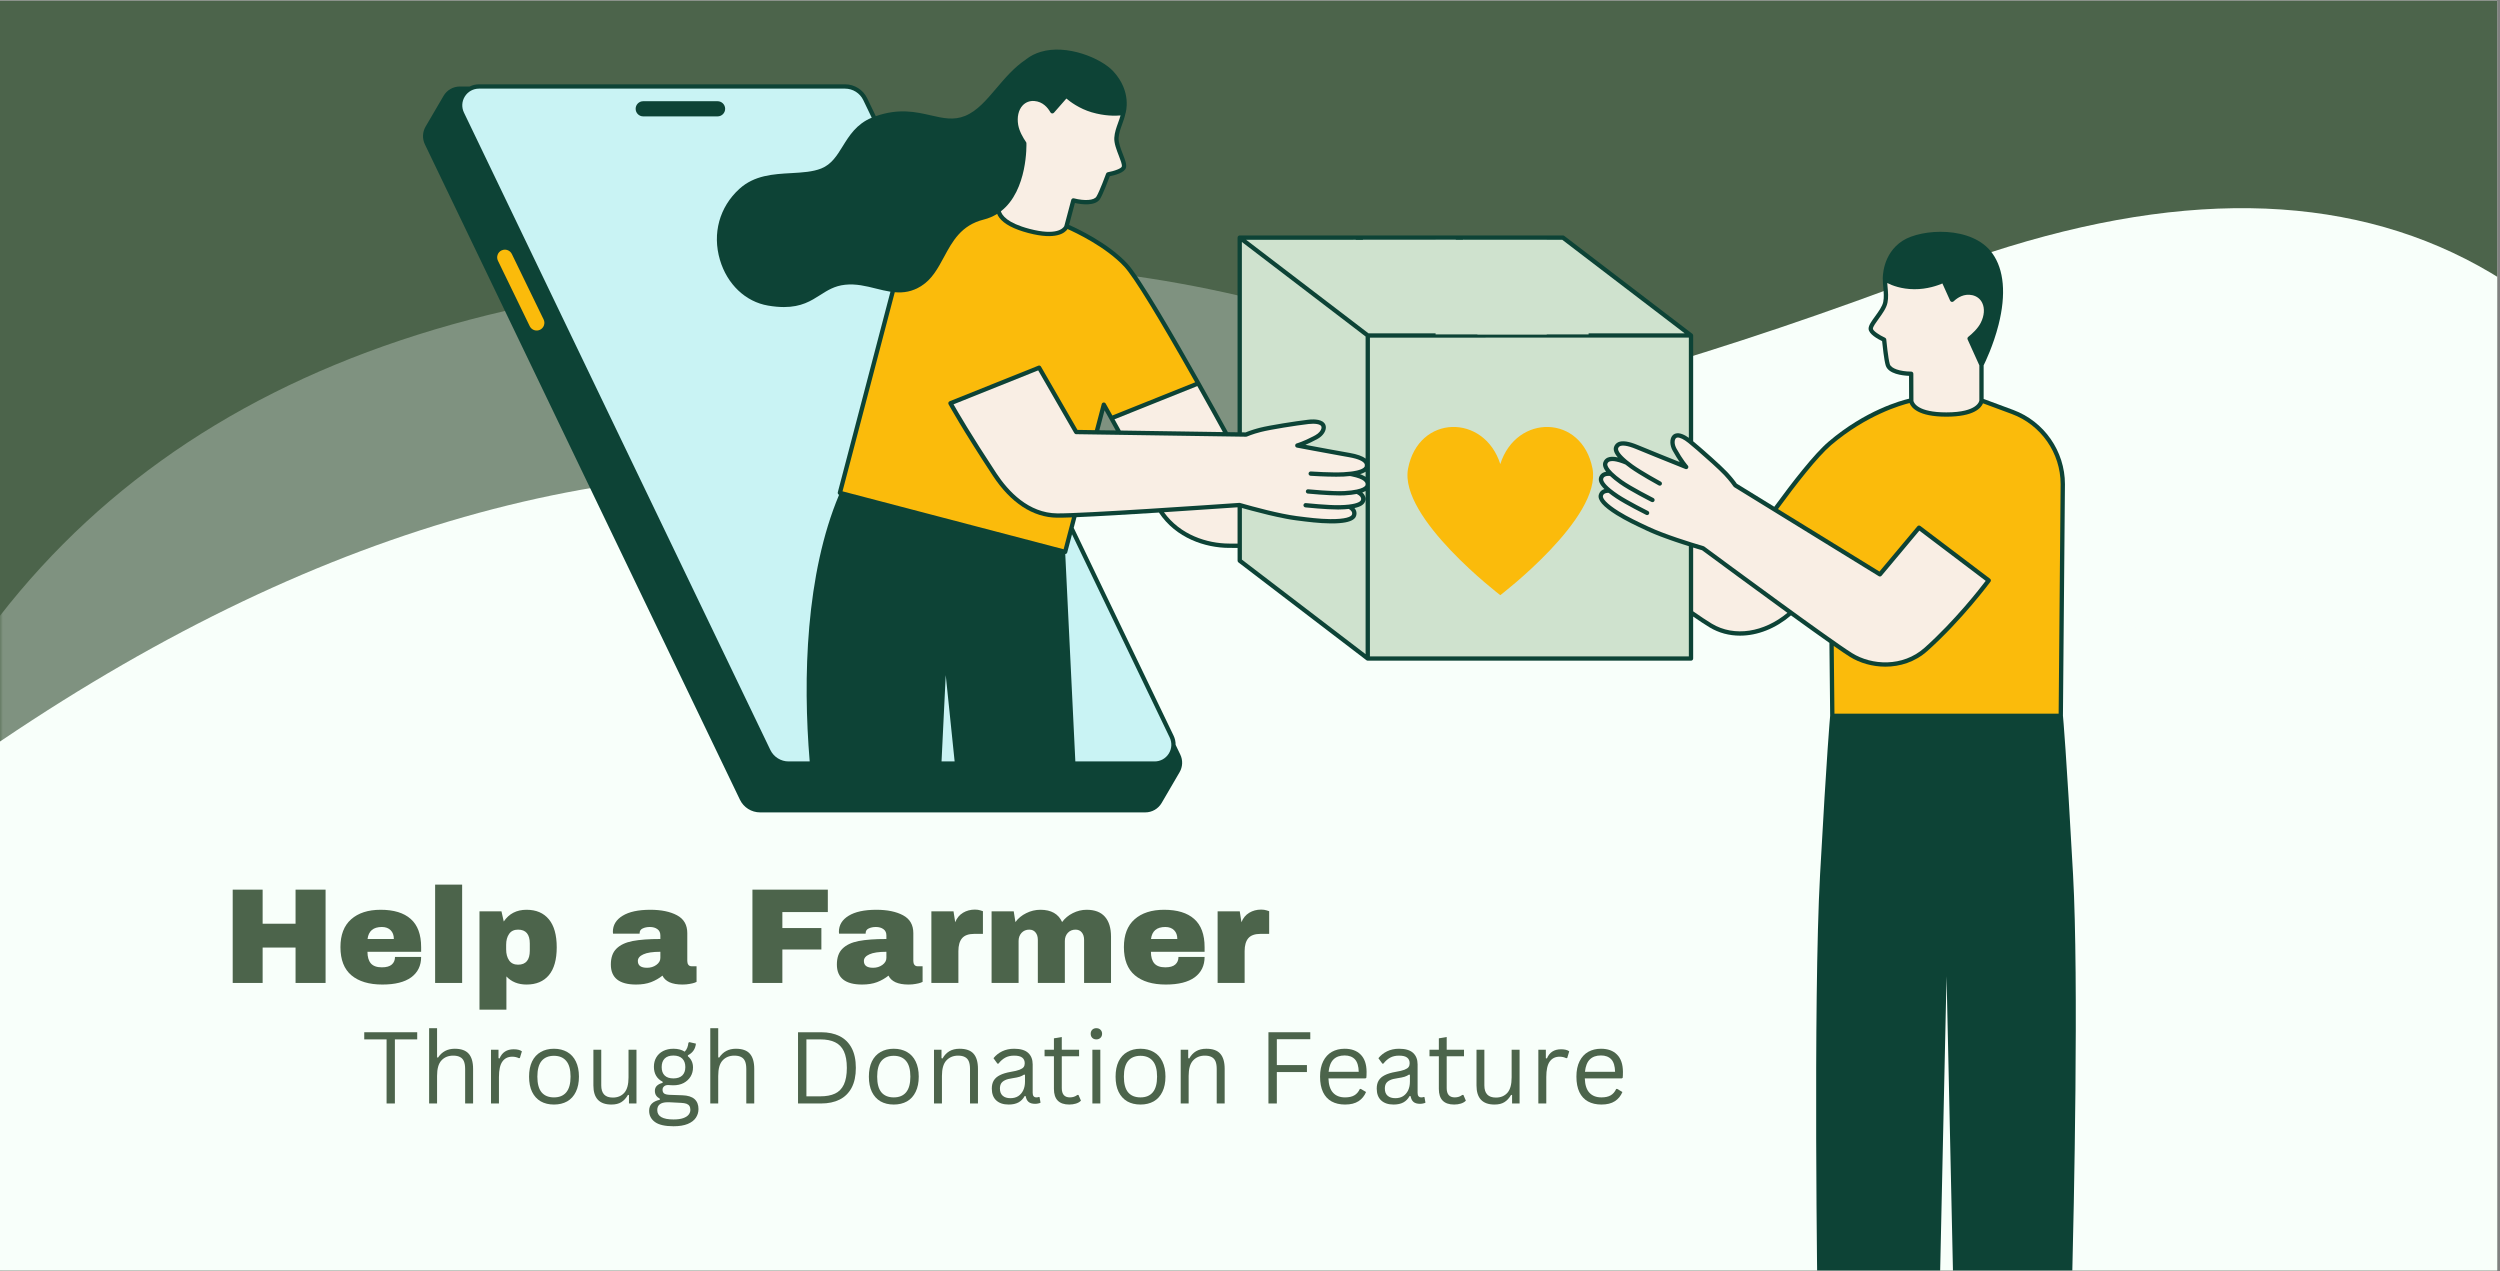 <svg xmlns="http://www.w3.org/2000/svg" xmlns:xlink="http://www.w3.org/1999/xlink" width="590" zoomAndPan="magnify" viewBox="0 0 442.5 225" height="300" preserveAspectRatio="xMidYMid meet" version="1.0"><rect x="0" y="0" width="442.5" height="225" fill="#808080" stroke="none"/><defs><filter x="0%" y="0%" width="100%" height="100%" id="7d4a202d2c"><feColorMatrix values="0 0 0 0 1 0 0 0 0 1 0 0 0 0 1 0 0 0 1 0" color-interpolation-filters="sRGB"/></filter><g/><clipPath id="cc42c573fd"><path d="M 0 0.129 L 442 0.129 L 442 224.871 L 0 224.871 Z M 0 0.129 " clip-rule="nonzero"/></clipPath><clipPath id="5335bc268b"><path d="M 0 36 L 442 36 L 442 224.871 L 0 224.871 Z M 0 36 " clip-rule="nonzero"/></clipPath><clipPath id="d7a684d42d"><path d="M 753.555 359.91 L 236.5 830.289 L -238.926 307.684 L 278.129 -162.691 Z M 753.555 359.91 " clip-rule="nonzero"/></clipPath><clipPath id="464ccaadf3"><path d="M 753.555 359.91 L 236.5 830.289 L -238.926 307.684 L 278.129 -162.691 Z M 753.555 359.91 " clip-rule="nonzero"/></clipPath><clipPath id="2f45f24914"><path d="M 0 0.129 L 442 0.129 L 442 224.871 L 0 224.871 Z M 0 0.129 " clip-rule="nonzero"/></clipPath><clipPath id="11625b87a6"><path d="M 753.555 359.91 L 236.5 830.289 L -238.926 307.684 L 278.129 -162.691 Z M 753.555 359.91 " clip-rule="nonzero"/></clipPath><clipPath id="e216550df1"><path d="M 753.555 359.91 L 236.5 830.289 L -238.926 307.684 L 278.129 -162.691 Z M 753.555 359.91 " clip-rule="nonzero"/></clipPath><mask id="30d9bff0f8"><g filter="url(#7d4a202d2c)"><rect x="-44.25" width="531" fill="#000000" y="-22.5" height="270" fill-opacity="0.3"/></g></mask><clipPath id="1bdf4db285"><path d="M 0 46 L 442 46 L 442 224.871 L 0 224.871 Z M 0 46 " clip-rule="nonzero"/></clipPath><clipPath id="bf13426bef"><path d="M 753.555 359.91 L 236.5 830.289 L -238.926 307.684 L 278.129 -162.691 Z M 753.555 359.91 " clip-rule="nonzero"/></clipPath><clipPath id="e1720fd1e9"><path d="M 753.555 359.91 L 236.5 830.289 L -238.926 307.684 L 278.129 -162.691 Z M 753.555 359.91 " clip-rule="nonzero"/></clipPath><clipPath id="24f82c4794"><rect x="0" width="442" y="0" height="225"/></clipPath><clipPath id="39ccb3e802"><path d="M 74.719 8 L 367.969 8 L 367.969 224.871 L 74.719 224.871 Z M 74.719 8 " clip-rule="nonzero"/></clipPath><clipPath id="edbd9e220f"><path d="M 219 42 L 366 42 L 366 224.871 L 219 224.871 Z M 219 42 " clip-rule="nonzero"/></clipPath><clipPath id="211aa41b35"><path d="M 239.516 42.465 L 259.195 42.465 L 259.195 53.73 L 239.516 53.73 Z M 239.516 42.465 " clip-rule="nonzero"/></clipPath><clipPath id="f8acfac494"><path d="M 254.098 42.465 L 273.773 42.465 L 273.773 53.73 L 254.098 53.73 Z M 254.098 42.465 " clip-rule="nonzero"/></clipPath><clipPath id="fc96e33c23"><path d="M 254.098 48.098 L 273.773 48.098 L 273.773 59.184 L 254.098 59.184 Z M 254.098 48.098 " clip-rule="nonzero"/></clipPath><clipPath id="e863262a22"><path d="M 261.504 47.922 L 281.184 47.922 L 281.184 59.184 L 261.504 59.184 Z M 261.504 47.922 " clip-rule="nonzero"/></clipPath><clipPath id="3156121e86"><path d="M 249 75 L 282 75 L 282 105.383 L 249 105.383 Z M 249 75 " clip-rule="nonzero"/></clipPath></defs><g clip-path="url(#cc42c573fd)"><path fill="#ffffff" d="M 0 0.129 L 442.5 0.129 L 442.5 225.129 L 0 225.129 Z M 0 0.129 " fill-opacity="1" fill-rule="nonzero"/><path fill="#4c644b" d="M 0 0.129 L 442.5 0.129 L 442.5 225.129 L 0 225.129 Z M 0 0.129 " fill-opacity="1" fill-rule="nonzero"/></g><g clip-path="url(#5335bc268b)"><g clip-path="url(#d7a684d42d)"><g clip-path="url(#464ccaadf3)"><path fill="#f8fffa" d="M 342.023 48.305 C 415.395 20.367 464.77 43.504 490.152 117.711 C 515.535 191.918 535.496 267.48 550.039 344.41 C 564.578 421.336 549.578 493.223 505.031 560.074 C 460.484 626.922 402.496 628.656 331.059 565.277 C 259.625 501.895 191.043 494.566 125.316 543.289 C 59.59 592.016 13.941 583.695 -11.625 518.324 C -37.195 452.957 -58.66 384.727 -76.02 313.637 C -93.383 242.543 -73.305 185.496 -15.785 142.496 C 41.73 99.492 97.402 80.027 151.227 84.102 C 205.051 88.172 268.652 76.242 342.023 48.305 Z M 342.023 48.305 " fill-opacity="1" fill-rule="nonzero"/></g></g></g><g clip-path="url(#2f45f24914)"><g clip-path="url(#11625b87a6)"><g clip-path="url(#e216550df1)"><g mask="url(#30d9bff0f8)"><g transform="matrix(1, 0, 0, 1, 0, -0)"><g clip-path="url(#24f82c4794)"><g clip-path="url(#1bdf4db285)"><g clip-path="url(#bf13426bef)"><g clip-path="url(#e1720fd1e9)"><path fill="#f8fffa" d="M 459.465 122.621 C 537.707 128.992 572.309 171.133 563.266 249.043 C 554.223 326.957 539.707 403.766 519.711 479.469 C 499.715 555.172 455.227 613.605 386.246 654.777 C 317.266 695.945 264.184 672.547 227.004 584.578 C 189.82 496.609 131.086 460.473 50.793 476.16 C -29.5 491.852 -67.109 464.688 -62.043 394.672 C -56.977 324.652 -46.973 253.82 -32.031 182.172 C -17.094 110.523 25.586 67.668 96.008 53.613 C 166.43 39.555 225.051 45.949 271.871 72.797 C 318.691 99.645 381.223 116.254 459.465 122.621 Z M 459.465 122.621 " fill-opacity="1" fill-rule="nonzero"/></g></g></g></g></g></g></g></g></g><g clip-path="url(#39ccb3e802)"><path fill="#0d4336" d="M 366.93 154.805 C 365.727 132.98 365.18 127.074 365.141 126.68 L 365.496 85.699 C 365.496 79.875 361.824 74.598 356.363 72.566 L 351.105 70.613 L 351.105 64.66 C 351.375 64.121 352.82 61.133 353.746 57.473 C 355.105 52.094 354.723 47.719 352.633 44.824 C 349.09 39.906 340.094 40.457 336.758 42.617 C 333.113 44.973 333.246 49.246 333.25 49.426 C 333.25 49.434 333.254 49.438 333.258 49.441 C 333.258 49.941 333.301 50.434 333.344 50.918 C 333.422 51.797 333.5 52.625 333.332 53.445 C 333.176 54.227 332.492 55.168 331.891 55.996 C 331.246 56.887 330.738 57.59 330.738 58.176 C 330.738 59.117 332.375 60.016 333.133 60.379 C 333.211 61.152 333.48 63.738 333.77 64.688 C 334.23 66.188 336.703 66.477 337.898 66.527 C 337.895 67.742 337.902 69.266 337.91 70.566 C 336.484 70.898 330.199 72.605 323.645 78.18 C 321.102 80.34 317.172 85.418 314.047 89.695 L 307.414 85.613 C 307.402 85.594 307.383 85.57 307.367 85.547 C 307.355 85.531 307.352 85.52 307.34 85.504 C 307.305 85.453 307.258 85.395 307.211 85.324 C 307.199 85.309 307.184 85.289 307.172 85.273 C 307.129 85.219 307.086 85.156 307.035 85.094 C 307.012 85.062 306.988 85.035 306.965 85.004 C 306.918 84.941 306.867 84.879 306.812 84.809 C 306.781 84.773 306.754 84.734 306.723 84.695 C 306.664 84.625 306.602 84.551 306.539 84.477 C 306.504 84.434 306.473 84.395 306.434 84.352 C 306.363 84.27 306.289 84.18 306.211 84.094 C 306.176 84.051 306.141 84.012 306.102 83.973 C 305.984 83.84 305.863 83.703 305.73 83.562 C 304.609 82.371 301.469 79.586 299.691 78.105 L 299.691 59.379 C 299.691 59.32 299.676 59.266 299.652 59.219 C 299.645 59.203 299.633 59.191 299.625 59.18 C 299.605 59.148 299.582 59.117 299.555 59.09 C 299.547 59.086 299.547 59.078 299.539 59.074 L 276.879 41.754 C 276.812 41.703 276.73 41.676 276.645 41.676 L 219.43 41.676 C 219.422 41.676 219.414 41.68 219.406 41.68 C 219.379 41.68 219.355 41.688 219.328 41.695 C 219.305 41.703 219.285 41.707 219.262 41.719 C 219.242 41.727 219.223 41.742 219.203 41.758 C 219.184 41.773 219.164 41.789 219.145 41.809 C 219.141 41.816 219.133 41.816 219.125 41.824 C 219.117 41.836 219.113 41.852 219.105 41.867 C 219.094 41.887 219.082 41.91 219.074 41.934 C 219.062 41.961 219.059 41.984 219.059 42.012 C 219.055 42.027 219.047 42.039 219.047 42.059 L 219.047 76.512 L 217.332 76.488 C 216.129 74.297 214.375 71.125 212.426 67.668 C 207.77 59.402 201.758 49.051 199.555 46.672 C 196.125 42.977 190.566 40.406 189.227 39.82 C 189.562 38.566 189.953 37.102 190.258 35.934 C 191.426 36.188 193.895 36.535 194.719 35.199 C 195.238 34.355 196.156 31.926 196.426 31.195 C 197.254 31.035 199.062 30.582 199.301 29.672 C 199.453 29.105 199.137 28.293 198.738 27.27 C 198.371 26.316 197.949 25.23 197.992 24.438 C 198.043 23.602 198.324 22.82 198.625 21.988 C 198.844 21.391 199.062 20.77 199.195 20.121 C 199.195 20.117 199.199 20.109 199.203 20.105 C 199.254 19.949 200.402 16.246 197.047 12.617 C 194.887 10.281 188.797 7.777 184.18 9.184 C 183.258 9.465 182.418 9.887 181.688 10.441 C 181.656 10.465 181.629 10.488 181.605 10.512 L 181.586 10.527 C 179.492 11.934 177.895 13.816 176.352 15.633 C 174.594 17.707 172.934 19.664 170.801 20.523 C 168.781 21.34 166.926 20.914 164.773 20.422 C 162.117 19.812 159.117 19.129 155.016 20.562 L 153.488 17.379 C 152.77 15.887 151.234 14.922 149.578 14.922 L 84.785 14.922 C 84.199 14.922 83.637 15.062 83.133 15.312 L 81.395 15.312 C 80.207 15.312 79.109 15.941 78.512 16.965 L 75.328 22.41 C 74.77 23.367 74.723 24.539 75.199 25.539 L 130.969 141.551 C 131.625 142.918 133.012 143.793 134.535 143.793 L 202.719 143.793 C 203.906 143.793 205.004 143.16 205.605 142.137 L 208.785 136.684 C 209.344 135.727 209.391 134.555 208.91 133.555 L 208.086 131.84 C 208.09 131.285 207.977 130.727 207.723 130.207 L 190.047 93.43 L 190.539 91.543 C 194.227 91.391 199.805 91.059 205.133 90.723 C 208.148 95.266 213.332 96.961 217.543 96.977 C 217.926 96.977 218.434 96.977 219.051 96.98 L 219.051 99.238 C 219.051 99.359 219.105 99.469 219.199 99.543 L 241.859 116.863 C 241.879 116.875 241.898 116.883 241.914 116.891 C 241.93 116.898 241.941 116.91 241.957 116.914 C 242 116.93 242.043 116.941 242.094 116.941 L 299.309 116.941 C 299.52 116.941 299.691 116.77 299.691 116.559 L 299.691 109.133 C 300.785 109.891 301.781 110.551 302.598 111.043 C 304.242 112.039 306.09 112.512 307.988 112.512 C 311.074 112.512 314.293 111.25 317.004 108.926 C 319.52 110.746 321.891 112.449 323.805 113.793 L 323.938 126.68 C 323.902 127.078 323.355 132.992 322.152 154.805 C 320.906 177.324 321.711 231.484 321.719 232.027 C 321.723 232.238 321.895 232.406 322.102 232.406 L 325.16 232.406 C 324.375 233.422 322.133 235.637 316.73 237.254 C 315.773 237.543 314.91 237.852 314.109 238.172 C 314.102 238.176 314.098 238.176 314.09 238.176 C 314.086 238.18 314.082 238.184 314.078 238.184 C 304.695 241.984 305.418 248.008 305.492 248.496 C 305.496 248.508 305.496 248.516 305.496 248.52 C 305.527 248.703 305.688 248.836 305.875 248.836 L 329.066 248.836 C 329.121 248.988 329.258 249.09 329.422 249.09 L 366.363 249.09 C 366.574 249.09 366.746 248.922 366.746 248.711 L 366.746 227.41 C 367.086 213.758 367.961 173.445 366.93 154.805 Z M 197.488 76.191 L 194.582 76.148 L 195.504 72.629 C 195.797 73.156 196.094 73.68 196.387 74.207 C 196.77 74.895 197.133 75.551 197.488 76.191 Z M 343.199 236.461 L 343.199 232.207 C 343.23 232.156 343.25 232.098 343.254 232.031 L 344.539 172.801 L 345.828 232.031 C 345.832 232.238 346.004 232.406 346.211 232.406 L 348.891 232.406 C 348.422 233.094 346.926 234.867 343.199 236.461 Z M 343.199 236.461 " fill-opacity="1" fill-rule="nonzero"/></g><path fill="#c9f3f4" d="M 206.871 133.391 C 206.328 134.258 205.391 134.773 204.371 134.773 L 190.336 134.773 L 188.551 98.066 C 188.715 98.059 188.859 97.949 188.902 97.785 L 189.746 94.57 L 207.035 130.535 C 207.477 131.457 207.418 132.523 206.871 133.391 Z M 166.652 134.773 L 168.969 134.773 L 167.395 119.496 Z M 148.289 87.137 C 148.266 87.238 148.277 87.34 148.332 87.43 C 148.371 87.5 148.441 87.551 148.516 87.582 C 142.633 101.574 142.078 120.012 143.316 134.773 L 139.574 134.773 C 138.211 134.773 136.945 133.977 136.355 132.75 L 82.117 19.922 C 81.676 19 81.734 17.934 82.281 17.07 C 82.824 16.203 83.762 15.688 84.785 15.688 L 149.578 15.688 C 150.941 15.688 152.207 16.48 152.797 17.711 L 154.297 20.832 C 151.598 21.945 150.305 24.035 149.16 25.887 C 148.141 27.535 147.18 29.094 145.367 29.82 C 143.844 30.426 142.012 30.531 140.07 30.641 C 136.855 30.82 133.527 31.008 130.863 33.438 C 127.34 36.645 126.055 41.34 127.426 45.988 C 128.699 50.316 131.965 53.418 135.953 54.09 C 137 54.27 137.926 54.348 138.75 54.348 C 141.836 54.348 143.543 53.262 145.203 52.203 C 146.496 51.379 147.719 50.602 149.574 50.402 C 151.508 50.191 153.305 50.641 155.039 51.074 C 155.906 51.289 156.758 51.5 157.609 51.633 Z M 113.852 20.602 L 127.008 20.602 C 127.75 20.602 128.352 20 128.352 19.258 C 128.352 18.516 127.75 17.914 127.008 17.914 L 113.852 17.914 C 113.109 17.914 112.508 18.516 112.508 19.258 C 112.508 20 113.109 20.602 113.852 20.602 Z M 113.852 20.602 " fill-opacity="1" fill-rule="nonzero"/><path fill="#fbbb0b" d="M 96.219 56.543 C 96.379 56.871 96.402 57.238 96.281 57.586 C 96.164 57.93 95.914 58.207 95.59 58.367 C 95.258 58.527 94.891 58.547 94.543 58.43 C 94.199 58.309 93.922 58.062 93.762 57.734 L 88.137 46.152 C 87.977 45.824 87.953 45.453 88.074 45.109 C 88.191 44.762 88.438 44.484 88.766 44.328 C 88.957 44.234 89.16 44.188 89.363 44.188 C 89.512 44.188 89.664 44.215 89.812 44.266 C 90.156 44.383 90.434 44.629 90.594 44.957 Z M 188.961 40.539 C 188.48 41.246 186.906 42.527 182.035 41.25 C 179.453 40.574 177.719 39.656 176.875 38.523 C 176.699 38.285 176.578 38.059 176.5 37.855 C 175.797 38.293 175.008 38.645 174.105 38.867 C 170.121 39.863 168.578 42.727 167.086 45.492 C 165.996 47.508 164.969 49.418 163.078 50.613 C 161.457 51.645 159.914 51.855 158.375 51.723 L 149.125 86.965 L 188.262 97.219 L 189.742 91.578 C 188.609 91.617 187.703 91.641 187.109 91.633 C 182.84 91.59 178.902 89.016 175.727 84.195 C 170.352 76.035 167.918 71.602 167.895 71.559 C 167.844 71.465 167.836 71.348 167.871 71.246 C 167.906 71.145 167.988 71.062 168.09 71.02 L 183.785 64.727 C 183.961 64.652 184.164 64.727 184.258 64.891 L 190.711 76.09 L 193.793 76.137 L 195.004 71.523 C 195.043 71.371 195.172 71.262 195.324 71.242 C 195.48 71.223 195.629 71.297 195.707 71.434 C 196.102 72.133 196.496 72.836 196.891 73.543 L 211.547 67.664 C 205.02 56.086 200.68 49.012 198.992 47.195 C 195.742 43.688 190.328 41.148 188.961 40.539 Z M 356.098 73.281 L 350.992 71.387 C 350.66 72.211 349.387 73.754 344.504 73.754 C 339.52 73.754 338.297 72.148 337.996 71.336 C 336.48 71.707 330.379 73.457 324.137 78.762 C 321.688 80.848 317.809 85.855 314.703 90.102 L 332.664 101.164 L 339.375 93.156 C 339.504 93 339.734 92.973 339.898 93.094 L 352.238 102.434 C 352.402 102.559 352.438 102.797 352.312 102.965 C 352.262 103.031 347.234 109.797 341.145 115.23 C 338.957 117.184 336.285 118 333.711 118 C 331.402 118 329.176 117.344 327.441 116.266 C 326.816 115.879 325.82 115.203 324.574 114.332 L 324.699 126.316 L 364.379 126.316 L 364.73 85.695 C 364.73 80.191 361.262 75.203 356.098 73.281 Z M 356.098 73.281 " fill-opacity="1" fill-rule="nonzero"/><g clip-path="url(#edbd9e220f)"><path fill="#cfe2ce" d="M 329.609 245.227 L 306.785 245.227 C 307.598 243.328 309.535 240.926 314.039 239.027 L 315.156 241.66 C 315.195 241.754 315.273 241.828 315.367 241.867 C 315.414 241.883 315.461 241.895 315.508 241.895 C 315.562 241.895 315.617 241.883 315.668 241.859 C 316.738 241.367 317.934 240.922 319.223 240.535 C 326.414 238.383 327.906 235.754 328.395 234.891 C 328.422 234.844 328.449 234.801 328.469 234.766 C 329.02 233.852 329.203 232.914 329.262 232.406 L 342.434 232.406 L 342.434 236.77 C 341.777 237.027 341.062 237.273 340.277 237.508 C 339.32 237.797 338.457 238.105 337.656 238.426 C 337.652 238.43 337.645 238.43 337.641 238.43 C 337.633 238.434 337.629 238.438 337.625 238.438 C 332.633 240.461 330.496 243.113 329.609 245.227 Z M 319.004 239.805 C 325.902 237.738 327.277 235.312 327.73 234.516 C 327.762 234.461 327.789 234.41 327.816 234.367 C 328.262 233.633 328.43 232.855 328.492 232.406 L 326.094 232.406 C 325.602 233.219 323.492 236.027 316.949 237.988 C 316.156 238.227 315.43 238.477 314.746 238.742 L 315.707 241.004 C 316.715 240.559 317.82 240.156 319.004 239.805 Z M 306.227 248.074 L 329 248.074 C 329 247.578 329.066 246.852 329.332 245.992 L 306.527 245.992 C 306.238 246.922 306.211 247.672 306.227 248.074 Z M 352.832 232.406 C 352.809 232.777 352.684 233.918 352.016 235.02 C 351.996 235.055 351.969 235.098 351.941 235.145 C 351.453 236.008 349.961 238.637 342.77 240.789 C 341.477 241.176 340.281 241.621 339.215 242.113 C 339.164 242.137 339.109 242.148 339.055 242.148 C 339.008 242.148 338.961 242.141 338.914 242.121 C 338.82 242.086 338.742 242.008 338.703 241.914 L 337.586 239.281 C 333.082 241.18 331.145 243.582 330.332 245.48 L 365.98 245.48 L 365.98 232.406 Z M 338.293 238.996 L 339.254 241.258 C 340.262 240.816 341.367 240.414 342.551 240.059 C 349.449 237.992 350.824 235.566 351.277 234.77 C 351.309 234.715 351.336 234.664 351.363 234.621 C 351.809 233.883 351.977 233.105 352.039 232.652 L 349.645 232.652 C 349.156 233.465 347.051 236.277 340.496 238.242 C 339.703 238.48 338.973 238.73 338.293 238.996 Z M 329.773 248.328 L 365.98 248.328 L 365.98 246.246 L 330.074 246.246 C 329.785 247.176 329.758 247.926 329.773 248.328 Z M 239.945 42.441 L 220.559 42.441 L 242.223 58.996 L 261.805 58.996 Z M 219.812 76.523 L 220.48 76.535 C 220.496 76.527 220.52 76.52 220.539 76.512 C 220.559 76.504 220.578 76.496 220.605 76.484 C 220.664 76.461 220.73 76.434 220.805 76.402 C 220.828 76.395 220.855 76.383 220.879 76.375 C 220.941 76.352 221.004 76.328 221.078 76.301 C 221.117 76.289 221.156 76.273 221.195 76.258 C 221.266 76.234 221.34 76.211 221.414 76.184 C 221.465 76.164 221.512 76.148 221.562 76.133 C 221.648 76.105 221.734 76.078 221.824 76.047 C 221.879 76.031 221.93 76.016 221.988 75.996 C 222.09 75.965 222.199 75.934 222.309 75.902 C 222.363 75.887 222.414 75.871 222.469 75.855 C 222.641 75.809 222.816 75.758 223.004 75.711 C 224.707 75.277 229.375 74.543 231.52 74.293 C 231.789 74.258 232.129 74.234 232.48 74.238 C 233.039 74.246 233.633 74.332 234.066 74.598 C 234.07 74.598 234.074 74.602 234.082 74.605 C 234.102 74.617 234.117 74.633 234.137 74.645 C 234.273 74.738 234.395 74.852 234.488 74.992 C 234.629 75.207 234.691 75.465 234.676 75.746 C 234.668 75.84 234.652 75.934 234.629 76.031 C 234.469 76.672 233.934 77.293 233.188 77.699 C 232.336 78.164 231.617 78.496 231.059 78.734 C 231.305 78.781 231.582 78.832 231.875 78.887 C 233.945 79.273 237.012 79.844 238.875 80.164 C 240.219 80.398 241.152 80.73 241.711 81.176 L 241.711 59.566 L 219.812 42.832 Z M 298.18 58.996 L 276.516 42.441 L 258.918 42.441 L 280.777 58.996 Z M 241.656 86.938 C 241.617 86.957 241.57 86.98 241.527 87 C 241.488 87.02 241.453 87.039 241.41 87.055 C 241.387 87.066 241.355 87.078 241.328 87.09 C 241.262 87.117 241.199 87.145 241.133 87.168 C 241.129 87.168 241.129 87.168 241.129 87.168 C 241.129 87.172 241.133 87.176 241.137 87.18 C 241.199 87.234 241.258 87.293 241.309 87.355 C 241.32 87.367 241.332 87.379 241.344 87.395 C 241.387 87.445 241.426 87.5 241.461 87.551 C 241.465 87.559 241.473 87.566 241.477 87.578 C 241.516 87.637 241.543 87.695 241.57 87.754 C 241.578 87.766 241.582 87.781 241.59 87.797 C 241.609 87.848 241.629 87.902 241.641 87.953 C 241.645 87.961 241.648 87.969 241.648 87.973 C 241.664 88.031 241.672 88.09 241.68 88.145 C 241.68 88.16 241.68 88.172 241.684 88.188 C 241.688 88.238 241.688 88.289 241.688 88.34 C 241.688 88.344 241.688 88.348 241.688 88.352 C 241.688 88.406 241.68 88.457 241.672 88.512 C 241.672 88.523 241.668 88.535 241.668 88.547 C 241.656 88.598 241.648 88.648 241.637 88.695 C 241.617 88.762 241.59 88.824 241.562 88.887 C 241.551 88.91 241.539 88.93 241.527 88.949 C 241.504 88.988 241.48 89.027 241.449 89.066 C 241.434 89.09 241.418 89.113 241.398 89.133 C 241.367 89.168 241.336 89.203 241.301 89.234 C 241.277 89.258 241.258 89.277 241.234 89.297 C 241.191 89.336 241.141 89.371 241.086 89.41 C 241.07 89.422 241.055 89.434 241.039 89.445 C 240.965 89.492 240.887 89.535 240.805 89.578 C 240.781 89.586 240.758 89.598 240.734 89.609 C 240.664 89.641 240.594 89.672 240.516 89.699 C 240.488 89.711 240.465 89.719 240.438 89.73 C 240.352 89.762 240.258 89.789 240.164 89.816 C 240.148 89.824 240.133 89.828 240.113 89.832 C 239.996 89.867 239.871 89.898 239.738 89.926 C 239.746 89.934 239.75 89.941 239.754 89.945 C 239.797 90 239.836 90.051 239.871 90.102 C 239.871 90.105 239.875 90.109 239.875 90.109 C 239.91 90.168 239.941 90.223 239.965 90.273 C 239.973 90.289 239.98 90.305 239.984 90.316 C 240.004 90.363 240.023 90.406 240.035 90.453 C 240.039 90.461 240.043 90.473 240.047 90.484 C 240.062 90.535 240.074 90.586 240.082 90.637 C 240.086 90.652 240.086 90.664 240.086 90.676 C 240.094 90.719 240.098 90.758 240.098 90.797 C 240.098 90.812 240.102 90.824 240.102 90.836 C 240.102 90.887 240.098 90.934 240.094 90.98 C 240.094 90.992 240.094 91 240.09 91.012 C 240.086 91.047 240.082 91.086 240.074 91.121 C 240.074 91.137 240.07 91.148 240.066 91.164 C 240.059 91.207 240.047 91.246 240.035 91.285 C 240.035 91.289 240.035 91.289 240.035 91.289 C 239.867 91.859 239.246 92.246 238.16 92.457 C 237.512 92.582 236.691 92.648 235.699 92.648 C 235.621 92.648 235.539 92.645 235.461 92.645 C 233.469 92.625 231.457 92.367 229.684 92.137 L 229.43 92.105 C 229.234 92.078 229.039 92.051 228.836 92.02 C 228.668 91.996 228.492 91.965 228.32 91.938 C 228.281 91.93 228.25 91.926 228.211 91.918 C 228.012 91.883 227.809 91.848 227.605 91.809 C 227.594 91.805 227.578 91.805 227.566 91.801 C 225.602 91.43 223.383 90.879 221.535 90.383 C 221.531 90.379 221.531 90.379 221.527 90.379 C 221.344 90.332 221.168 90.281 220.996 90.234 C 220.969 90.227 220.941 90.219 220.918 90.215 C 220.766 90.172 220.625 90.133 220.48 90.094 C 220.434 90.082 220.383 90.066 220.336 90.055 C 220.215 90.02 220.102 89.988 219.988 89.957 C 219.93 89.941 219.871 89.922 219.816 89.906 L 219.816 99.051 L 241.711 115.785 L 241.711 86.902 C 241.711 86.902 241.711 86.902 241.707 86.906 C 241.691 86.914 241.676 86.926 241.656 86.938 Z M 241.574 83.574 C 241.52 83.605 241.465 83.637 241.406 83.664 C 241.383 83.676 241.359 83.688 241.332 83.699 C 241.254 83.738 241.168 83.773 241.078 83.809 C 241.07 83.809 241.066 83.812 241.059 83.816 C 240.957 83.855 240.848 83.891 240.734 83.926 C 240.855 83.969 240.965 84.016 241.074 84.059 C 241.102 84.07 241.129 84.082 241.152 84.098 C 241.27 84.148 241.379 84.203 241.477 84.258 C 241.488 84.266 241.496 84.27 241.508 84.277 C 241.578 84.316 241.648 84.359 241.711 84.406 L 241.711 83.492 C 241.691 83.504 241.672 83.512 241.656 83.523 C 241.629 83.543 241.602 83.559 241.574 83.574 Z M 262.941 59.762 L 242.477 59.762 L 242.477 85.676 C 242.477 85.695 242.48 85.715 242.48 85.734 C 242.48 85.746 242.477 85.758 242.477 85.766 L 242.477 116.18 L 298.926 116.18 L 298.926 96.676 C 298.895 96.668 298.867 96.656 298.836 96.648 C 298.723 96.613 298.609 96.578 298.496 96.539 C 298.398 96.512 298.301 96.477 298.203 96.445 C 298.086 96.41 297.973 96.371 297.855 96.336 C 297.75 96.301 297.645 96.266 297.539 96.23 C 297.426 96.191 297.312 96.156 297.195 96.117 C 297.09 96.082 296.98 96.047 296.871 96.008 C 296.758 95.969 296.645 95.934 296.527 95.895 C 296.422 95.855 296.312 95.816 296.203 95.781 C 296.086 95.742 295.973 95.703 295.855 95.66 C 295.746 95.625 295.637 95.582 295.527 95.547 C 295.414 95.504 295.301 95.465 295.188 95.422 C 295.078 95.383 294.969 95.344 294.859 95.305 C 294.75 95.266 294.633 95.223 294.523 95.18 C 294.414 95.141 294.305 95.102 294.199 95.059 C 294.09 95.02 293.98 94.977 293.871 94.938 C 293.758 94.891 293.645 94.848 293.531 94.801 C 293.434 94.766 293.336 94.727 293.238 94.688 C 293.113 94.637 292.996 94.59 292.871 94.539 C 292.793 94.504 292.707 94.473 292.629 94.438 C 292.484 94.379 292.348 94.32 292.207 94.258 C 292.156 94.234 292.098 94.211 292.047 94.188 C 291.859 94.105 291.676 94.023 291.5 93.941 L 291.262 93.828 C 289.645 93.07 287.809 92.211 286.121 91.16 C 283.746 89.68 282.723 88.5 282.988 87.559 C 283.008 87.5 283.027 87.441 283.055 87.379 C 283.059 87.363 283.066 87.348 283.074 87.332 C 283.098 87.285 283.121 87.234 283.152 87.188 C 283.16 87.176 283.168 87.16 283.176 87.148 C 283.215 87.09 283.258 87.035 283.305 86.98 C 283.32 86.965 283.336 86.953 283.348 86.938 C 283.387 86.898 283.426 86.863 283.473 86.828 C 283.496 86.809 283.52 86.789 283.543 86.773 C 283.594 86.738 283.645 86.711 283.703 86.68 C 283.738 86.66 283.781 86.641 283.82 86.625 C 283.871 86.605 283.922 86.582 283.977 86.566 C 283.875 86.469 283.789 86.375 283.707 86.281 C 283.695 86.273 283.688 86.262 283.68 86.254 C 283.609 86.176 283.547 86.098 283.488 86.02 C 283.473 86 283.457 85.98 283.441 85.961 C 283.391 85.895 283.344 85.824 283.305 85.758 C 283.289 85.738 283.277 85.719 283.266 85.703 C 283.215 85.621 283.172 85.539 283.137 85.461 C 283.129 85.441 283.121 85.426 283.113 85.406 C 283.09 85.348 283.066 85.289 283.051 85.234 C 283.039 85.203 283.035 85.176 283.027 85.145 C 283.016 85.098 283.008 85.055 283 85.008 C 282.996 84.98 282.992 84.949 282.992 84.922 C 282.988 84.875 282.988 84.832 282.992 84.785 C 282.992 84.762 282.992 84.734 282.996 84.711 C 283.004 84.648 283.016 84.586 283.035 84.523 C 283.035 84.52 283.035 84.516 283.039 84.508 C 283.039 84.504 283.039 84.5 283.043 84.496 C 283.055 84.453 283.07 84.414 283.09 84.371 C 283.094 84.359 283.102 84.344 283.105 84.328 C 283.125 84.285 283.148 84.238 283.176 84.191 C 283.18 84.188 283.184 84.184 283.188 84.176 C 283.211 84.137 283.238 84.094 283.27 84.055 C 283.277 84.043 283.285 84.031 283.297 84.02 C 283.332 83.977 283.371 83.934 283.41 83.895 C 283.418 83.887 283.426 83.883 283.434 83.875 C 283.469 83.84 283.512 83.809 283.555 83.777 C 283.57 83.766 283.586 83.758 283.598 83.746 C 283.652 83.711 283.707 83.68 283.766 83.652 C 283.781 83.645 283.793 83.641 283.805 83.637 C 283.859 83.609 283.914 83.59 283.977 83.57 C 283.996 83.562 284.016 83.555 284.035 83.551 C 284.109 83.531 284.188 83.512 284.27 83.5 C 284.273 83.496 284.277 83.496 284.285 83.496 C 284.281 83.492 284.281 83.488 284.277 83.488 C 284.238 83.438 284.207 83.387 284.172 83.34 C 284.148 83.305 284.125 83.273 284.102 83.242 C 284.082 83.211 284.066 83.184 284.051 83.156 C 284.02 83.105 283.988 83.059 283.961 83.008 C 283.957 83 283.953 82.988 283.945 82.977 C 283.758 82.625 283.691 82.301 283.742 82.008 C 283.754 81.945 283.77 81.887 283.789 81.828 C 283.926 81.441 284.184 81.16 284.547 81 C 284.648 80.953 284.762 80.922 284.879 80.898 C 284.918 80.887 284.961 80.883 285.004 80.879 C 285.086 80.867 285.172 80.855 285.266 80.852 C 285.316 80.848 285.371 80.848 285.422 80.852 C 285.516 80.852 285.613 80.855 285.711 80.867 C 285.766 80.871 285.824 80.875 285.883 80.883 C 286 80.898 286.125 80.922 286.254 80.949 C 286.293 80.957 286.324 80.961 286.359 80.969 C 286.281 80.879 286.211 80.789 286.145 80.699 C 286.141 80.695 286.137 80.691 286.133 80.688 C 286.078 80.609 286.023 80.531 285.977 80.457 C 285.961 80.434 285.945 80.41 285.934 80.387 C 285.898 80.332 285.867 80.277 285.84 80.223 C 285.824 80.195 285.812 80.164 285.797 80.133 C 285.777 80.09 285.754 80.043 285.738 79.996 C 285.727 79.965 285.715 79.934 285.707 79.902 C 285.691 79.859 285.68 79.82 285.668 79.777 C 285.664 79.746 285.656 79.715 285.648 79.688 C 285.645 79.645 285.637 79.602 285.637 79.562 C 285.633 79.535 285.629 79.508 285.629 79.48 C 285.629 79.434 285.633 79.391 285.637 79.348 C 285.641 79.328 285.641 79.305 285.645 79.281 C 285.652 79.219 285.668 79.156 285.691 79.094 C 285.828 78.703 286.086 78.426 286.449 78.262 C 287.176 77.941 288.32 78.117 289.945 78.797 C 291.941 79.629 295.43 81.031 297.312 81.785 C 296.965 81.285 296.539 80.617 296.07 79.77 C 295.812 79.305 295.672 78.812 295.652 78.359 C 295.641 78.082 295.672 77.824 295.75 77.59 C 295.875 77.211 296.117 76.926 296.43 76.789 C 296.469 76.77 296.512 76.758 296.555 76.746 C 297.309 76.504 298.25 77.012 298.926 77.496 L 298.926 59.758 L 262.941 59.758 Z M 262.941 59.762 " fill-opacity="1" fill-rule="nonzero"/></g><path fill="#f9eee4" d="M 197.266 74.215 L 211.926 68.336 C 213.695 71.48 215.297 74.375 216.453 76.477 L 198.371 76.203 C 198.016 75.562 197.648 74.902 197.266 74.215 Z M 217.543 96.211 C 217.926 96.211 218.438 96.215 219.047 96.215 L 219.047 89.793 C 216.82 89.949 211.629 90.305 206.023 90.664 C 208.91 94.688 213.66 96.199 217.543 96.211 Z M 182.23 40.512 C 187.066 41.781 188.18 40.387 188.379 40.023 C 188.773 38.566 189.266 36.719 189.613 35.379 C 189.668 35.176 189.875 35.055 190.078 35.105 C 192.012 35.598 193.652 35.473 194.066 34.797 C 194.629 33.887 195.773 30.758 195.785 30.727 C 195.832 30.602 195.945 30.508 196.078 30.484 C 197.18 30.293 198.469 29.832 198.562 29.477 C 198.648 29.148 198.32 28.297 198.027 27.547 C 197.629 26.52 197.176 25.352 197.23 24.395 C 197.285 23.445 197.602 22.574 197.906 21.73 C 198.066 21.289 198.219 20.863 198.336 20.434 C 197.43 20.516 195.535 20.555 193.223 19.875 C 191.02 19.223 189.391 17.984 188.75 17.441 L 186.547 19.953 C 186.465 20.047 186.344 20.094 186.219 20.082 C 186.098 20.066 185.988 19.996 185.926 19.887 C 185.449 19.035 184.566 17.996 183.082 17.879 C 182.27 17.812 181.527 18.098 180.992 18.68 C 180.266 19.477 179.984 20.73 180.223 22.121 C 180.418 23.234 181.086 24.383 181.609 25.148 C 181.652 25.207 181.676 25.273 181.676 25.348 C 181.68 25.445 181.953 33.699 177.156 37.398 C 177.344 38.078 178.227 39.461 182.23 40.512 Z M 333.652 59.777 C 333.773 59.836 333.859 59.953 333.871 60.09 C 333.875 60.125 334.188 63.438 334.5 64.465 C 334.734 65.219 336.289 65.758 338.285 65.773 C 338.492 65.773 338.664 65.945 338.664 66.156 C 338.66 67.535 338.668 69.453 338.68 70.961 C 338.781 71.363 339.504 72.992 344.504 72.992 C 350.18 72.992 350.344 70.891 350.344 70.871 L 350.344 64.668 L 348.27 60.086 C 348.199 59.926 348.242 59.738 348.379 59.629 C 349.105 59.051 350.082 58.148 350.59 57.141 C 351.227 55.883 351.324 54.602 350.859 53.625 C 350.52 52.91 349.895 52.422 349.098 52.246 C 347.645 51.93 346.496 52.664 345.789 53.34 C 345.699 53.426 345.574 53.461 345.453 53.438 C 345.332 53.414 345.23 53.332 345.176 53.219 L 343.805 50.176 C 343.031 50.508 341.105 51.215 338.816 51.191 C 336.527 51.172 334.883 50.52 334.043 50.09 C 334.062 50.34 334.082 50.59 334.105 50.848 C 334.188 51.742 334.27 52.668 334.082 53.598 C 333.891 54.539 333.16 55.551 332.512 56.445 C 332.039 57.098 331.504 57.836 331.504 58.176 C 331.504 58.543 332.637 59.316 333.652 59.777 Z M 301.062 97.332 C 300.977 97.309 300.895 97.281 300.809 97.258 C 300.73 97.234 300.652 97.211 300.574 97.188 C 300.477 97.156 300.383 97.129 300.281 97.098 C 300.195 97.07 300.102 97.043 300.012 97.016 C 299.914 96.984 299.82 96.957 299.719 96.926 C 299.711 96.922 299.699 96.918 299.691 96.918 L 299.691 108.203 C 300.945 109.082 302.082 109.84 302.992 110.391 C 306.984 112.797 312.258 111.91 316.371 108.469 C 310.531 104.23 304.133 99.512 301.262 97.391 C 301.199 97.371 301.129 97.352 301.062 97.332 Z M 241.211 42.441 L 263.07 58.996 L 279.512 58.996 L 257.652 42.441 Z M 241.707 85.59 C 241.703 85.574 241.699 85.562 241.695 85.547 C 241.688 85.52 241.684 85.492 241.672 85.465 C 241.668 85.461 241.668 85.457 241.664 85.449 C 241.648 85.414 241.633 85.383 241.609 85.348 C 241.566 85.285 241.512 85.223 241.438 85.156 C 241.414 85.137 241.391 85.117 241.367 85.094 C 241.363 85.094 241.359 85.09 241.355 85.086 C 241.027 84.832 240.402 84.547 239.227 84.312 C 239.223 84.312 239.223 84.312 239.223 84.312 C 239.129 84.293 239.035 84.277 238.938 84.262 C 238.594 84.297 238.227 84.328 237.828 84.352 C 237.438 84.371 236.988 84.379 236.516 84.379 C 234.508 84.379 232.094 84.223 231.969 84.215 C 231.758 84.199 231.598 84.016 231.613 83.809 C 231.625 83.598 231.812 83.434 232.02 83.449 C 232.055 83.453 235.773 83.699 237.785 83.586 C 238.227 83.562 238.621 83.527 238.977 83.484 C 239.07 83.477 239.156 83.465 239.242 83.453 C 239.289 83.445 239.336 83.438 239.379 83.434 C 239.457 83.422 239.527 83.41 239.594 83.398 C 239.648 83.391 239.699 83.383 239.746 83.371 C 239.801 83.363 239.855 83.352 239.906 83.34 C 239.961 83.332 240.016 83.32 240.07 83.309 C 240.109 83.301 240.152 83.289 240.191 83.281 C 240.246 83.266 240.297 83.254 240.348 83.242 C 240.387 83.23 240.418 83.223 240.453 83.211 C 240.5 83.199 240.543 83.184 240.586 83.172 C 240.625 83.16 240.66 83.148 240.695 83.137 C 240.727 83.125 240.758 83.113 240.789 83.105 C 240.832 83.086 240.871 83.07 240.91 83.055 C 240.926 83.051 240.941 83.043 240.957 83.035 C 241.004 83.016 241.051 82.996 241.09 82.973 C 241.383 82.824 241.496 82.684 241.539 82.594 C 241.547 82.57 241.559 82.551 241.562 82.531 C 241.605 82.336 241.578 82.172 241.477 82.016 C 241.262 81.695 240.613 81.242 238.746 80.918 C 238.371 80.852 237.945 80.777 237.488 80.695 C 234.301 80.125 229.609 79.238 229.555 79.227 C 229.379 79.195 229.25 79.047 229.246 78.867 C 229.238 78.691 229.355 78.531 229.523 78.484 C 229.535 78.48 230.656 78.168 232.457 77.227 C 232.574 77.164 232.699 77.098 232.824 77.027 C 233.48 76.668 233.805 76.184 233.891 75.848 C 233.934 75.672 233.918 75.516 233.852 75.414 C 233.617 75.062 232.734 74.918 231.609 75.051 C 229.484 75.297 224.871 76.023 223.195 76.453 C 221.664 76.84 220.727 77.262 220.715 77.266 C 220.672 77.285 220.625 77.293 220.578 77.297 C 220.574 77.297 220.57 77.301 220.562 77.301 C 220.559 77.301 220.555 77.301 220.551 77.301 L 190.484 76.852 C 190.348 76.852 190.223 76.777 190.156 76.66 L 183.762 65.559 L 168.777 71.566 C 169.469 72.793 171.895 76.988 176.367 83.777 C 178.477 86.984 182.059 90.816 187.121 90.871 C 191.66 90.918 214.766 89.324 219.352 89.008 C 219.359 89.008 219.371 89.008 219.379 89.008 C 219.414 89.008 219.449 89.012 219.484 89.02 C 221.926 89.723 226.473 90.953 229.523 91.348 L 229.777 91.379 C 231.535 91.605 233.52 91.863 235.465 91.883 C 238.109 91.91 239.18 91.48 239.301 91.074 C 239.32 91.004 239.359 90.887 239.32 90.734 C 239.32 90.73 239.32 90.727 239.316 90.727 C 239.312 90.707 239.309 90.688 239.301 90.668 C 239.238 90.5 239.086 90.297 238.746 90.082 C 238.258 90.133 237.711 90.168 237.098 90.18 C 237.004 90.18 236.902 90.184 236.801 90.184 C 234.691 90.184 231.207 89.824 231.055 89.809 C 230.844 89.785 230.691 89.598 230.711 89.391 C 230.734 89.18 230.926 89.023 231.133 89.047 C 231.172 89.051 235.07 89.453 237.082 89.414 C 237.746 89.402 238.309 89.363 238.781 89.309 C 238.785 89.309 238.785 89.309 238.789 89.305 C 240.379 89.117 240.773 88.738 240.871 88.562 C 240.879 88.539 240.891 88.52 240.895 88.5 C 240.895 88.5 240.895 88.5 240.895 88.496 C 240.906 88.457 240.922 88.395 240.926 88.32 C 240.93 88.207 240.898 88.066 240.773 87.902 C 240.664 87.758 240.469 87.598 240.148 87.43 C 239.543 87.551 238.812 87.633 237.961 87.68 C 237.711 87.695 237.43 87.699 237.129 87.699 C 234.934 87.699 231.637 87.379 231.48 87.363 C 231.27 87.344 231.117 87.156 231.137 86.945 C 231.16 86.738 231.34 86.582 231.555 86.605 C 231.598 86.609 235.914 87.027 237.918 86.918 C 238.844 86.867 239.566 86.773 240.129 86.652 C 240.129 86.652 240.129 86.652 240.133 86.652 C 241.156 86.434 241.512 86.164 241.637 85.984 C 241.641 85.977 241.648 85.965 241.652 85.957 C 241.66 85.949 241.664 85.941 241.668 85.93 C 241.68 85.91 241.688 85.887 241.695 85.863 C 241.703 85.812 241.711 85.766 241.715 85.723 C 241.715 85.707 241.711 85.695 241.711 85.684 C 241.711 85.648 241.711 85.617 241.707 85.59 Z M 339.727 93.922 L 333.039 101.906 C 332.918 102.051 332.707 102.086 332.547 101.988 L 306.941 86.219 C 306.938 86.219 306.938 86.211 306.934 86.211 C 306.891 86.184 306.852 86.148 306.824 86.102 C 306.824 86.102 306.812 86.086 306.797 86.062 C 306.738 85.977 306.59 85.766 306.359 85.469 C 306.082 85.113 305.688 84.633 305.172 84.086 C 304.285 83.141 302.094 81.168 300.352 79.668 C 299.773 79.168 299.242 78.723 298.828 78.387 C 298.055 77.758 297.332 77.41 296.906 77.445 C 296.887 77.449 296.867 77.457 296.848 77.461 C 296.812 77.469 296.773 77.473 296.742 77.488 C 296.629 77.539 296.535 77.66 296.477 77.832 C 296.434 77.957 296.41 78.113 296.414 78.301 C 296.422 78.609 296.512 78.992 296.738 79.402 C 297.848 81.406 298.73 82.391 298.738 82.402 C 298.859 82.531 298.871 82.73 298.77 82.875 C 298.668 83.02 298.48 83.078 298.312 83.012 C 298.312 83.012 298.305 83.008 298.293 83.004 C 298.027 82.898 295.449 81.867 292.957 80.855 C 291.742 80.363 290.547 79.875 289.652 79.504 C 287.902 78.773 287.113 78.805 286.762 78.961 C 286.59 79.039 286.48 79.16 286.41 79.352 C 286.406 79.371 286.402 79.395 286.398 79.418 C 286.395 79.438 286.395 79.461 286.395 79.484 C 286.395 79.488 286.395 79.488 286.395 79.492 C 286.398 79.594 286.438 79.754 286.566 79.973 C 286.57 79.977 286.574 79.98 286.574 79.984 C 286.598 80.02 286.621 80.059 286.648 80.098 C 286.66 80.117 286.672 80.133 286.684 80.148 C 286.703 80.18 286.727 80.215 286.754 80.246 C 286.773 80.273 286.797 80.305 286.82 80.332 C 286.844 80.359 286.863 80.387 286.887 80.414 C 286.918 80.449 286.949 80.488 286.984 80.527 C 287.008 80.551 287.027 80.574 287.051 80.598 C 287.086 80.641 287.129 80.68 287.168 80.723 C 287.195 80.75 287.223 80.777 287.25 80.805 C 287.289 80.844 287.332 80.887 287.375 80.926 C 287.41 80.961 287.449 80.996 287.488 81.035 C 287.527 81.07 287.566 81.105 287.605 81.141 C 287.656 81.188 287.711 81.234 287.766 81.281 C 287.801 81.312 287.836 81.344 287.871 81.375 C 287.938 81.43 288.008 81.488 288.078 81.547 C 288.355 81.773 288.668 82.012 289.027 82.27 C 290.664 83.441 293.934 85.234 293.965 85.25 C 294.152 85.352 294.219 85.586 294.117 85.77 C 294.016 85.953 293.785 86.023 293.598 85.922 C 293.465 85.848 290.258 84.09 288.582 82.891 C 288.258 82.66 287.965 82.434 287.695 82.219 C 287.656 82.203 287.617 82.188 287.578 82.172 C 287.527 82.152 287.477 82.129 287.43 82.113 C 287.371 82.09 287.316 82.07 287.262 82.047 C 287.219 82.031 287.176 82.016 287.137 82 C 287.082 81.98 287.031 81.965 286.98 81.949 C 286.941 81.934 286.898 81.918 286.859 81.906 C 286.816 81.891 286.777 81.879 286.738 81.867 C 286.695 81.852 286.648 81.84 286.605 81.824 C 286.574 81.816 286.543 81.809 286.512 81.797 C 286.465 81.785 286.418 81.77 286.371 81.762 C 286.34 81.75 286.312 81.746 286.277 81.738 C 286.238 81.727 286.195 81.715 286.156 81.707 C 286.117 81.699 286.078 81.691 286.039 81.684 C 286.016 81.68 285.984 81.672 285.961 81.668 C 285.914 81.66 285.871 81.652 285.824 81.645 C 285.812 81.645 285.793 81.641 285.781 81.637 C 285.668 81.621 285.562 81.613 285.469 81.609 C 285.469 81.609 285.469 81.609 285.465 81.609 C 285.203 81.602 285.02 81.637 284.887 81.688 C 284.879 81.691 284.867 81.695 284.855 81.699 C 284.688 81.777 284.574 81.898 284.508 82.09 C 284.5 82.109 284.496 82.137 284.492 82.16 C 284.492 82.172 284.492 82.18 284.492 82.191 C 284.492 82.203 284.492 82.211 284.492 82.223 C 284.5 82.438 284.652 82.859 285.398 83.594 C 285.402 83.594 285.402 83.598 285.402 83.598 C 285.812 84 286.371 84.469 287.125 85.008 C 288.758 86.176 292.621 88.137 292.66 88.156 C 292.848 88.254 292.922 88.484 292.828 88.672 C 292.762 88.805 292.625 88.879 292.484 88.879 C 292.43 88.879 292.367 88.867 292.312 88.84 C 292.152 88.758 288.355 86.832 286.68 85.629 C 285.984 85.129 285.414 84.668 284.969 84.242 C 283.953 84.156 283.816 84.578 283.766 84.742 C 283.758 84.762 283.754 84.785 283.75 84.809 C 283.738 85.016 283.871 85.543 285.105 86.555 C 285.109 86.555 285.109 86.559 285.109 86.559 C 285.48 86.859 285.934 87.195 286.484 87.562 C 288.164 88.672 291.668 90.43 291.703 90.449 C 291.891 90.543 291.969 90.77 291.875 90.961 C 291.809 91.094 291.672 91.172 291.531 91.172 C 291.473 91.172 291.414 91.156 291.359 91.129 C 291.215 91.059 287.781 89.336 286.062 88.199 C 285.555 87.859 285.113 87.539 284.73 87.234 C 284.695 87.234 284.66 87.234 284.629 87.234 C 284.578 87.234 284.527 87.238 284.48 87.242 C 284.441 87.246 284.402 87.254 284.367 87.262 C 284.324 87.27 284.277 87.273 284.242 87.285 C 284.211 87.293 284.188 87.305 284.164 87.312 C 284.129 87.324 284.09 87.336 284.062 87.352 C 284.043 87.359 284.027 87.371 284.012 87.383 C 283.98 87.398 283.953 87.414 283.93 87.434 C 283.918 87.445 283.91 87.453 283.898 87.465 C 283.879 87.484 283.855 87.504 283.84 87.523 C 283.832 87.531 283.828 87.543 283.824 87.551 C 283.809 87.57 283.793 87.594 283.781 87.613 C 283.777 87.625 283.773 87.633 283.77 87.645 C 283.762 87.66 283.754 87.68 283.746 87.699 C 283.738 87.723 283.73 87.75 283.723 87.77 C 283.605 88.18 284.281 89.113 286.523 90.512 C 288.172 91.539 289.988 92.391 291.59 93.141 L 291.824 93.25 C 294.609 94.559 299.109 95.961 301.543 96.68 C 301.586 96.691 301.625 96.711 301.66 96.738 C 305.359 99.473 323.996 113.227 327.844 115.617 C 331.277 117.754 336.77 118.109 340.633 114.664 C 345.938 109.93 350.43 104.18 351.469 102.812 Z M 339.727 93.922 " fill-opacity="1" fill-rule="nonzero"/><g clip-path="url(#211aa41b35)"><path fill="#cfe2ce" d="M 239.516 42.465 L 259.195 42.465 L 259.195 53.73 L 239.516 53.73 Z M 239.516 42.465 " fill-opacity="1" fill-rule="nonzero"/></g><g clip-path="url(#f8acfac494)"><path fill="#cfe2ce" d="M 254.098 42.465 L 273.773 42.465 L 273.773 53.73 L 254.098 53.73 Z M 254.098 42.465 " fill-opacity="1" fill-rule="nonzero"/></g><g clip-path="url(#fc96e33c23)"><path fill="#cfe2ce" d="M 254.098 48.098 L 273.773 48.098 L 273.773 59.184 L 254.098 59.184 Z M 254.098 48.098 " fill-opacity="1" fill-rule="nonzero"/></g><g clip-path="url(#e863262a22)"><path fill="#cfe2ce" d="M 261.504 47.922 L 281.184 47.922 L 281.184 59.184 L 261.504 59.184 Z M 261.504 47.922 " fill-opacity="1" fill-rule="nonzero"/></g><g clip-path="url(#3156121e86)"><path fill="#fbbb0b" d="M 281.871 82.926 C 280.02 73.336 268.41 73.176 265.551 82.141 C 262.688 73.176 251.082 73.336 249.23 82.926 C 247.551 91.621 265.551 105.344 265.551 105.344 C 265.551 105.344 283.551 91.621 281.871 82.926 Z M 281.871 82.926 " fill-opacity="1" fill-rule="nonzero"/></g><g fill="#4c644b" fill-opacity="1"><g transform="translate(39.408, 173.983)"><g><path d="M 12.906 0 L 12.906 -6.266 L 7.078 -6.266 L 7.078 0 L 1.781 0 L 1.781 -16.516 L 7.078 -16.516 L 7.078 -10.484 L 12.906 -10.484 L 12.906 -16.516 L 18.219 -16.516 L 18.219 0 Z M 12.906 0 "/></g></g></g><g fill="#4c644b" fill-opacity="1"><g transform="translate(59.4, 173.983)"><g><path d="M 7.984 -12.953 C 10.305 -12.953 12.078 -12.41 13.297 -11.328 C 14.523 -10.242 15.141 -8.582 15.141 -6.344 L 15.141 -5.516 L 5.641 -5.516 C 5.641 -4.609 5.844 -3.922 6.25 -3.453 C 6.656 -2.992 7.301 -2.766 8.188 -2.766 C 8.988 -2.766 9.578 -2.93 9.953 -3.266 C 10.328 -3.598 10.516 -4.047 10.516 -4.609 L 15.141 -4.609 C 15.141 -3.066 14.555 -1.863 13.391 -1 C 12.223 -0.145 10.52 0.281 8.281 0.281 C 5.926 0.281 4.098 -0.266 2.797 -1.359 C 1.504 -2.453 0.859 -4.113 0.859 -6.344 C 0.859 -8.508 1.488 -10.148 2.75 -11.266 C 4.02 -12.391 5.766 -12.953 7.984 -12.953 Z M 8.188 -9.906 C 6.676 -9.906 5.832 -9.195 5.656 -7.781 L 10.312 -7.781 C 10.312 -8.438 10.125 -8.953 9.75 -9.328 C 9.375 -9.711 8.852 -9.906 8.188 -9.906 Z M 8.188 -9.906 "/></g></g></g><g fill="#4c644b" fill-opacity="1"><g transform="translate(75.408, 173.983)"><g><path d="M 1.609 0 L 1.609 -17.406 L 6.391 -17.406 L 6.391 0 Z M 1.609 0 "/></g></g></g><g fill="#4c644b" fill-opacity="1"><g transform="translate(83.4, 173.983)"><g><path d="M 9.797 -12.953 C 11.504 -12.953 12.82 -12.391 13.75 -11.266 C 14.676 -10.148 15.141 -8.5 15.141 -6.312 C 15.141 -4.133 14.676 -2.488 13.75 -1.375 C 12.82 -0.27 11.504 0.281 9.797 0.281 C 8.316 0.281 7.129 -0.195 6.234 -1.156 L 6.234 4.734 L 1.469 4.734 L 1.469 -12.672 L 5.359 -12.672 L 5.766 -10.875 C 6.691 -12.258 8.035 -12.953 9.797 -12.953 Z M 8.297 -9.438 C 7.598 -9.438 7.07 -9.188 6.719 -8.688 C 6.363 -8.188 6.188 -7.539 6.188 -6.75 L 6.188 -5.953 C 6.188 -5.148 6.363 -4.492 6.719 -3.984 C 7.07 -3.484 7.598 -3.234 8.297 -3.234 C 9.68 -3.234 10.375 -4.062 10.375 -5.719 L 10.375 -6.984 C 10.375 -8.617 9.68 -9.438 8.297 -9.438 Z M 8.297 -9.438 "/></g></g></g><g fill="#4c644b" fill-opacity="1"><g transform="translate(99.408, 173.983)"><g/></g></g><g fill="#4c644b" fill-opacity="1"><g transform="translate(107.4, 173.983)"><g><path d="M 7.703 -12.953 C 9.641 -12.953 11.211 -12.629 12.422 -11.984 C 13.641 -11.336 14.25 -10.285 14.25 -8.828 L 14.25 -3.891 C 14.25 -3.617 14.312 -3.395 14.438 -3.219 C 14.57 -3.039 14.77 -2.953 15.031 -2.953 L 15.891 -2.953 L 15.891 -0.188 C 15.836 -0.156 15.711 -0.102 15.516 -0.031 C 15.316 0.039 15.031 0.109 14.656 0.172 C 14.289 0.242 13.867 0.281 13.391 0.281 C 12.461 0.281 11.695 0.145 11.094 -0.125 C 10.5 -0.406 10.086 -0.797 9.859 -1.297 C 9.254 -0.816 8.578 -0.43 7.828 -0.141 C 7.078 0.141 6.195 0.281 5.188 0.281 C 2.207 0.281 0.719 -0.898 0.719 -3.266 C 0.719 -4.492 1.051 -5.43 1.719 -6.078 C 2.383 -6.734 3.336 -7.18 4.578 -7.422 C 5.828 -7.66 7.461 -7.781 9.484 -7.781 L 9.484 -8.406 C 9.484 -8.895 9.312 -9.266 8.969 -9.516 C 8.625 -9.773 8.176 -9.906 7.625 -9.906 C 7.133 -9.906 6.707 -9.816 6.344 -9.641 C 5.988 -9.473 5.812 -9.195 5.812 -8.812 L 5.812 -8.719 L 1.109 -8.719 C 1.086 -8.789 1.078 -8.898 1.078 -9.047 C 1.078 -10.242 1.648 -11.191 2.797 -11.891 C 3.941 -12.598 5.578 -12.953 7.703 -12.953 Z M 9.484 -5.516 C 8.117 -5.516 7.113 -5.363 6.469 -5.062 C 5.82 -4.77 5.5 -4.379 5.5 -3.891 C 5.5 -3.086 6.039 -2.688 7.125 -2.688 C 7.75 -2.688 8.297 -2.852 8.766 -3.188 C 9.242 -3.531 9.484 -3.945 9.484 -4.438 Z M 9.484 -5.516 "/></g></g></g><g fill="#4c644b" fill-opacity="1"><g transform="translate(123.408, 173.983)"><g/></g></g><g fill="#4c644b" fill-opacity="1"><g transform="translate(131.4, 173.983)"><g><path d="M 1.781 -16.516 L 15.125 -16.516 L 15.125 -12.547 L 7.078 -12.547 L 7.078 -9.719 L 13.984 -9.719 L 13.984 -5.922 L 7.078 -5.922 L 7.078 0 L 1.781 0 Z M 1.781 -16.516 "/></g></g></g><g fill="#4c644b" fill-opacity="1"><g transform="translate(147.408, 173.983)"><g><path d="M 7.703 -12.953 C 9.641 -12.953 11.211 -12.629 12.422 -11.984 C 13.641 -11.336 14.25 -10.285 14.25 -8.828 L 14.25 -3.891 C 14.25 -3.617 14.312 -3.395 14.438 -3.219 C 14.57 -3.039 14.77 -2.953 15.031 -2.953 L 15.891 -2.953 L 15.891 -0.188 C 15.836 -0.156 15.711 -0.102 15.516 -0.031 C 15.316 0.039 15.031 0.109 14.656 0.172 C 14.289 0.242 13.867 0.281 13.391 0.281 C 12.461 0.281 11.695 0.145 11.094 -0.125 C 10.5 -0.406 10.086 -0.797 9.859 -1.297 C 9.254 -0.816 8.578 -0.43 7.828 -0.141 C 7.078 0.141 6.195 0.281 5.188 0.281 C 2.207 0.281 0.719 -0.898 0.719 -3.266 C 0.719 -4.492 1.051 -5.43 1.719 -6.078 C 2.383 -6.734 3.336 -7.18 4.578 -7.422 C 5.828 -7.66 7.461 -7.781 9.484 -7.781 L 9.484 -8.406 C 9.484 -8.895 9.312 -9.266 8.969 -9.516 C 8.625 -9.773 8.176 -9.906 7.625 -9.906 C 7.133 -9.906 6.707 -9.816 6.344 -9.641 C 5.988 -9.473 5.812 -9.195 5.812 -8.812 L 5.812 -8.719 L 1.109 -8.719 C 1.086 -8.789 1.078 -8.898 1.078 -9.047 C 1.078 -10.242 1.648 -11.191 2.797 -11.891 C 3.941 -12.598 5.578 -12.953 7.703 -12.953 Z M 9.484 -5.516 C 8.117 -5.516 7.113 -5.363 6.469 -5.062 C 5.82 -4.77 5.5 -4.379 5.5 -3.891 C 5.5 -3.086 6.039 -2.688 7.125 -2.688 C 7.75 -2.688 8.297 -2.852 8.766 -3.188 C 9.242 -3.531 9.484 -3.945 9.484 -4.438 Z M 9.484 -5.516 "/></g></g></g><g fill="#4c644b" fill-opacity="1"><g transform="translate(163.416, 173.983)"><g><path d="M 9.141 -12.984 C 9.516 -12.984 9.844 -12.938 10.125 -12.844 C 10.414 -12.758 10.562 -12.711 10.562 -12.703 L 10.562 -8.688 L 9.031 -8.688 C 8.031 -8.688 7.312 -8.43 6.875 -7.922 C 6.438 -7.41 6.219 -6.648 6.219 -5.641 L 6.219 0 L 1.438 0 L 1.438 -12.672 L 5.359 -12.672 L 5.656 -10.75 C 5.945 -11.488 6.406 -12.047 7.031 -12.422 C 7.656 -12.797 8.359 -12.984 9.141 -12.984 Z M 9.141 -12.984 "/></g></g></g><g fill="#4c644b" fill-opacity="1"><g transform="translate(174.072, 173.983)"><g><path d="M 18.266 -12.953 C 19.703 -12.953 20.781 -12.539 21.5 -11.719 C 22.219 -10.895 22.578 -9.723 22.578 -8.203 L 22.578 0 L 17.812 0 L 17.812 -7.625 C 17.812 -8.176 17.676 -8.613 17.406 -8.938 C 17.145 -9.27 16.773 -9.438 16.297 -9.438 C 15.734 -9.438 15.273 -9.242 14.922 -8.859 C 14.578 -8.473 14.406 -8 14.406 -7.438 L 14.406 0 L 9.625 0 L 9.625 -7.625 C 9.625 -8.176 9.488 -8.613 9.219 -8.938 C 8.957 -9.27 8.586 -9.438 8.109 -9.438 C 7.547 -9.438 7.086 -9.242 6.734 -8.859 C 6.391 -8.473 6.219 -8 6.219 -7.438 L 6.219 0 L 1.438 0 L 1.438 -12.672 L 5.359 -12.672 L 5.656 -10.781 C 6.145 -11.445 6.785 -11.973 7.578 -12.359 C 8.367 -12.754 9.203 -12.953 10.078 -12.953 C 11.984 -12.953 13.266 -12.227 13.922 -10.781 C 14.41 -11.445 15.039 -11.973 15.812 -12.359 C 16.594 -12.754 17.41 -12.953 18.266 -12.953 Z M 18.266 -12.953 "/></g></g></g><g fill="#4c644b" fill-opacity="1"><g transform="translate(198.072, 173.983)"><g><path d="M 7.984 -12.953 C 10.305 -12.953 12.078 -12.41 13.297 -11.328 C 14.523 -10.242 15.141 -8.582 15.141 -6.344 L 15.141 -5.516 L 5.641 -5.516 C 5.641 -4.609 5.844 -3.922 6.25 -3.453 C 6.656 -2.992 7.301 -2.766 8.188 -2.766 C 8.988 -2.766 9.578 -2.93 9.953 -3.266 C 10.328 -3.598 10.516 -4.047 10.516 -4.609 L 15.141 -4.609 C 15.141 -3.066 14.555 -1.863 13.391 -1 C 12.223 -0.145 10.52 0.281 8.281 0.281 C 5.926 0.281 4.098 -0.266 2.797 -1.359 C 1.504 -2.453 0.859 -4.113 0.859 -6.344 C 0.859 -8.508 1.488 -10.148 2.75 -11.266 C 4.02 -12.391 5.766 -12.953 7.984 -12.953 Z M 8.188 -9.906 C 6.676 -9.906 5.832 -9.195 5.656 -7.781 L 10.312 -7.781 C 10.312 -8.438 10.125 -8.953 9.75 -9.328 C 9.375 -9.711 8.852 -9.906 8.188 -9.906 Z M 8.188 -9.906 "/></g></g></g><g fill="#4c644b" fill-opacity="1"><g transform="translate(214.08, 173.983)"><g><path d="M 9.141 -12.984 C 9.516 -12.984 9.844 -12.938 10.125 -12.844 C 10.414 -12.758 10.562 -12.711 10.562 -12.703 L 10.562 -8.688 L 9.031 -8.688 C 8.031 -8.688 7.312 -8.43 6.875 -7.922 C 6.438 -7.41 6.219 -6.648 6.219 -5.641 L 6.219 0 L 1.438 0 L 1.438 -12.672 L 5.359 -12.672 L 5.656 -10.75 C 5.945 -11.488 6.406 -12.047 7.031 -12.422 C 7.656 -12.797 8.359 -12.984 9.141 -12.984 Z M 9.141 -12.984 "/></g></g></g><g fill="#4c644b" fill-opacity="1"><g transform="translate(64.003, 195.316)"><g><path d="M 9.844 -12.609 L 9.844 -11.344 L 5.891 -11.344 L 5.891 0 L 4.422 0 L 4.422 -11.344 L 0.469 -11.344 L 0.469 -12.609 Z M 9.844 -12.609 "/></g></g></g><g fill="#4c644b" fill-opacity="1"><g transform="translate(74.299, 195.316)"><g><path d="M 1.656 0 L 1.656 -13.328 L 3.062 -13.328 L 3.062 -8.156 L 3.234 -8.125 C 3.922 -9.164 4.906 -9.688 6.188 -9.688 C 7.32 -9.688 8.145 -9.395 8.656 -8.812 C 9.176 -8.227 9.438 -7.332 9.438 -6.125 L 9.438 0 L 8.031 0 L 8.031 -6.094 C 8.031 -6.664 7.957 -7.125 7.812 -7.469 C 7.664 -7.812 7.438 -8.062 7.125 -8.219 C 6.82 -8.383 6.422 -8.469 5.922 -8.469 C 5.055 -8.469 4.363 -8.188 3.844 -7.625 C 3.32 -7.07 3.062 -6.156 3.062 -4.875 L 3.062 0 Z M 1.656 0 "/></g></g></g><g fill="#4c644b" fill-opacity="1"><g transform="translate(85.251, 195.316)"><g><path d="M 1.656 0 L 1.656 -9.516 L 2.984 -9.516 L 2.984 -8.016 L 3.172 -7.969 C 3.617 -9.051 4.453 -9.594 5.672 -9.594 C 6.316 -9.594 6.801 -9.473 7.125 -9.234 L 6.766 -8.047 L 6.594 -8.016 C 6.238 -8.191 5.848 -8.281 5.422 -8.281 C 4.66 -8.281 4.078 -7.992 3.672 -7.422 C 3.266 -6.859 3.062 -5.941 3.062 -4.672 L 3.062 0 Z M 1.656 0 "/></g></g></g><g fill="#4c644b" fill-opacity="1"><g transform="translate(92.598, 195.316)"><g><path d="M 5.453 0.188 C 4.555 0.188 3.773 0 3.109 -0.375 C 2.453 -0.758 1.941 -1.32 1.578 -2.062 C 1.223 -2.801 1.047 -3.695 1.047 -4.75 C 1.047 -5.801 1.223 -6.695 1.578 -7.438 C 1.941 -8.176 2.453 -8.734 3.109 -9.109 C 3.773 -9.492 4.555 -9.688 5.453 -9.688 C 6.348 -9.688 7.129 -9.492 7.797 -9.109 C 8.461 -8.734 8.973 -8.176 9.328 -7.438 C 9.691 -6.695 9.875 -5.801 9.875 -4.75 C 9.875 -3.695 9.691 -2.801 9.328 -2.062 C 8.973 -1.32 8.461 -0.758 7.797 -0.375 C 7.129 0 6.348 0.188 5.453 0.188 Z M 5.453 -1.078 C 6.398 -1.078 7.125 -1.375 7.625 -1.969 C 8.133 -2.57 8.391 -3.5 8.391 -4.75 C 8.391 -6.008 8.133 -6.938 7.625 -7.531 C 7.125 -8.133 6.398 -8.438 5.453 -8.438 C 4.504 -8.438 3.773 -8.133 3.266 -7.531 C 2.766 -6.926 2.516 -6 2.516 -4.75 C 2.516 -3.5 2.766 -2.57 3.266 -1.969 C 3.773 -1.375 4.504 -1.078 5.453 -1.078 Z M 5.453 -1.078 "/></g></g></g><g fill="#4c644b" fill-opacity="1"><g transform="translate(103.515, 195.316)"><g><path d="M 4.703 0.188 C 3.629 0.188 2.828 -0.098 2.297 -0.672 C 1.773 -1.242 1.516 -2.078 1.516 -3.172 L 1.516 -9.516 L 2.906 -9.516 L 2.906 -3.203 C 2.906 -1.766 3.586 -1.047 4.953 -1.047 C 5.805 -1.047 6.484 -1.328 6.984 -1.891 C 7.484 -2.453 7.734 -3.363 7.734 -4.625 L 7.734 -9.516 L 9.141 -9.516 L 9.141 0 L 7.812 0 L 7.812 -1.484 L 7.641 -1.531 C 7.305 -0.945 6.91 -0.516 6.453 -0.234 C 6.004 0.047 5.422 0.188 4.703 0.188 Z M 4.703 0.188 "/></g></g></g><g fill="#4c644b" fill-opacity="1"><g transform="translate(114.319, 195.316)"><g><path d="M 4.891 4.031 C 3.391 4.031 2.297 3.781 1.609 3.281 C 0.922 2.781 0.578 2.117 0.578 1.297 C 0.578 0.754 0.738 0.328 1.062 0.016 C 1.383 -0.297 1.852 -0.52 2.469 -0.656 L 2.469 -0.844 C 2.176 -1.008 1.957 -1.203 1.812 -1.422 C 1.664 -1.648 1.594 -1.922 1.594 -2.234 C 1.594 -2.598 1.707 -2.895 1.938 -3.125 C 2.164 -3.352 2.508 -3.531 2.969 -3.656 L 2.969 -3.844 C 1.938 -4.383 1.422 -5.27 1.422 -6.5 C 1.422 -7.125 1.562 -7.676 1.844 -8.156 C 2.125 -8.633 2.523 -9.008 3.047 -9.281 C 3.578 -9.551 4.188 -9.688 4.875 -9.688 C 5.676 -9.688 6.344 -9.516 6.875 -9.172 C 7.082 -9.391 7.234 -9.625 7.328 -9.875 C 7.43 -10.133 7.5 -10.426 7.531 -10.75 L 7.703 -10.859 L 8.859 -10.594 C 8.805 -10.102 8.66 -9.691 8.422 -9.359 C 8.191 -9.023 7.863 -8.75 7.438 -8.531 L 7.438 -8.359 C 7.738 -8.109 7.961 -7.82 8.109 -7.5 C 8.266 -7.176 8.344 -6.801 8.344 -6.375 C 8.344 -5.77 8.195 -5.227 7.906 -4.75 C 7.613 -4.281 7.207 -3.906 6.688 -3.625 C 6.164 -3.352 5.562 -3.219 4.875 -3.219 C 4.801 -3.219 4.66 -3.223 4.453 -3.234 C 4.223 -3.254 4.051 -3.266 3.938 -3.266 C 3.633 -3.266 3.395 -3.188 3.219 -3.031 C 3.039 -2.875 2.953 -2.676 2.953 -2.438 C 2.953 -2.133 3.047 -1.91 3.234 -1.766 C 3.43 -1.629 3.754 -1.551 4.203 -1.531 L 6.453 -1.453 C 7.422 -1.422 8.141 -1.195 8.609 -0.781 C 9.078 -0.363 9.312 0.223 9.312 0.984 C 9.312 1.555 9.156 2.07 8.844 2.531 C 8.539 2.988 8.062 3.352 7.406 3.625 C 6.75 3.895 5.91 4.031 4.891 4.031 Z M 4.875 -4.438 C 5.551 -4.438 6.07 -4.609 6.438 -4.953 C 6.801 -5.305 6.984 -5.801 6.984 -6.438 C 6.984 -7.094 6.801 -7.598 6.438 -7.953 C 6.07 -8.305 5.551 -8.484 4.875 -8.484 C 4.195 -8.484 3.68 -8.305 3.328 -7.953 C 2.973 -7.598 2.797 -7.094 2.797 -6.438 C 2.797 -5.789 2.973 -5.297 3.328 -4.953 C 3.68 -4.609 4.195 -4.438 4.875 -4.438 Z M 4.891 2.828 C 5.598 2.828 6.172 2.75 6.609 2.594 C 7.055 2.438 7.379 2.227 7.578 1.969 C 7.773 1.719 7.875 1.438 7.875 1.125 C 7.875 0.844 7.816 0.613 7.703 0.438 C 7.598 0.27 7.426 0.141 7.188 0.047 C 6.957 -0.035 6.641 -0.086 6.234 -0.109 L 4.109 -0.219 L 3.797 -0.219 C 2.609 -0.195 2.016 0.266 2.016 1.172 C 2.016 2.273 2.973 2.828 4.891 2.828 Z M 4.891 2.828 "/></g></g></g><g fill="#4c644b" fill-opacity="1"><g transform="translate(124.063, 195.316)"><g><path d="M 1.656 0 L 1.656 -13.328 L 3.062 -13.328 L 3.062 -8.156 L 3.234 -8.125 C 3.922 -9.164 4.906 -9.688 6.188 -9.688 C 7.32 -9.688 8.145 -9.395 8.656 -8.812 C 9.176 -8.227 9.438 -7.332 9.438 -6.125 L 9.438 0 L 8.031 0 L 8.031 -6.094 C 8.031 -6.664 7.957 -7.125 7.812 -7.469 C 7.664 -7.812 7.438 -8.062 7.125 -8.219 C 6.82 -8.383 6.422 -8.469 5.922 -8.469 C 5.055 -8.469 4.363 -8.188 3.844 -7.625 C 3.32 -7.07 3.062 -6.156 3.062 -4.875 L 3.062 0 Z M 1.656 0 "/></g></g></g><g fill="#4c644b" fill-opacity="1"><g transform="translate(135.015, 195.316)"><g/></g></g><g fill="#4c644b" fill-opacity="1"><g transform="translate(139.344, 195.316)"><g><path d="M 5.984 -12.609 C 7.254 -12.609 8.348 -12.379 9.266 -11.922 C 10.18 -11.461 10.891 -10.766 11.391 -9.828 C 11.891 -8.891 12.141 -7.711 12.141 -6.297 C 12.141 -4.891 11.891 -3.719 11.391 -2.781 C 10.891 -1.844 10.18 -1.145 9.266 -0.688 C 8.348 -0.227 7.254 0 5.984 0 L 1.906 0 L 1.906 -12.609 Z M 5.844 -1.266 C 6.895 -1.266 7.766 -1.426 8.453 -1.75 C 9.141 -2.07 9.66 -2.602 10.016 -3.344 C 10.367 -4.094 10.547 -5.078 10.547 -6.297 C 10.547 -7.523 10.367 -8.508 10.016 -9.25 C 9.66 -9.988 9.141 -10.52 8.453 -10.844 C 7.766 -11.176 6.895 -11.344 5.844 -11.344 L 3.391 -11.344 L 3.391 -1.266 Z M 5.844 -1.266 "/></g></g></g><g fill="#4c644b" fill-opacity="1"><g transform="translate(152.744, 195.316)"><g><path d="M 5.453 0.188 C 4.555 0.188 3.773 0 3.109 -0.375 C 2.453 -0.758 1.941 -1.32 1.578 -2.062 C 1.223 -2.801 1.047 -3.695 1.047 -4.75 C 1.047 -5.801 1.223 -6.695 1.578 -7.438 C 1.941 -8.176 2.453 -8.734 3.109 -9.109 C 3.773 -9.492 4.555 -9.688 5.453 -9.688 C 6.348 -9.688 7.129 -9.492 7.797 -9.109 C 8.461 -8.734 8.973 -8.176 9.328 -7.438 C 9.691 -6.695 9.875 -5.801 9.875 -4.75 C 9.875 -3.695 9.691 -2.801 9.328 -2.062 C 8.973 -1.32 8.461 -0.758 7.797 -0.375 C 7.129 0 6.348 0.188 5.453 0.188 Z M 5.453 -1.078 C 6.398 -1.078 7.125 -1.375 7.625 -1.969 C 8.133 -2.57 8.391 -3.5 8.391 -4.75 C 8.391 -6.008 8.133 -6.938 7.625 -7.531 C 7.125 -8.133 6.398 -8.438 5.453 -8.438 C 4.504 -8.438 3.773 -8.133 3.266 -7.531 C 2.766 -6.926 2.516 -6 2.516 -4.75 C 2.516 -3.5 2.766 -2.57 3.266 -1.969 C 3.773 -1.375 4.504 -1.078 5.453 -1.078 Z M 5.453 -1.078 "/></g></g></g><g fill="#4c644b" fill-opacity="1"><g transform="translate(163.661, 195.316)"><g><path d="M 1.656 0 L 1.656 -9.516 L 2.984 -9.516 L 2.984 -8.016 L 3.172 -7.969 C 3.484 -8.531 3.883 -8.957 4.375 -9.25 C 4.875 -9.539 5.477 -9.688 6.188 -9.688 C 7.32 -9.688 8.145 -9.395 8.656 -8.812 C 9.176 -8.227 9.438 -7.332 9.438 -6.125 L 9.438 0 L 8.031 0 L 8.031 -6.094 C 8.031 -6.664 7.957 -7.125 7.812 -7.469 C 7.664 -7.812 7.438 -8.062 7.125 -8.219 C 6.82 -8.383 6.422 -8.469 5.922 -8.469 C 5.066 -8.469 4.375 -8.18 3.844 -7.609 C 3.32 -7.047 3.062 -6.133 3.062 -4.875 L 3.062 0 Z M 1.656 0 "/></g></g></g><g fill="#4c644b" fill-opacity="1"><g transform="translate(174.612, 195.316)"><g><path d="M 3.922 0.188 C 2.984 0.188 2.25 -0.055 1.719 -0.547 C 1.195 -1.035 0.938 -1.734 0.938 -2.641 C 0.938 -3.203 1.051 -3.676 1.281 -4.062 C 1.52 -4.457 1.883 -4.773 2.375 -5.016 C 2.863 -5.266 3.5 -5.457 4.281 -5.594 C 4.969 -5.707 5.488 -5.832 5.844 -5.969 C 6.207 -6.113 6.453 -6.273 6.578 -6.453 C 6.703 -6.629 6.766 -6.852 6.766 -7.125 C 6.766 -7.562 6.613 -7.895 6.312 -8.125 C 6.02 -8.352 5.547 -8.469 4.891 -8.469 C 4.273 -8.469 3.75 -8.348 3.312 -8.109 C 2.875 -7.867 2.473 -7.516 2.109 -7.047 L 1.938 -7.047 L 1.234 -8.016 C 1.641 -8.523 2.148 -8.93 2.766 -9.234 C 3.391 -9.535 4.098 -9.688 4.891 -9.688 C 6.016 -9.688 6.844 -9.441 7.375 -8.953 C 7.906 -8.461 8.172 -7.785 8.172 -6.922 L 8.172 -1.875 C 8.172 -1.344 8.395 -1.078 8.844 -1.078 C 8.988 -1.078 9.133 -1.102 9.281 -1.156 L 9.391 -1.125 L 9.562 -0.141 C 9.457 -0.078 9.316 -0.031 9.141 0 C 8.973 0.039 8.801 0.062 8.625 0.062 C 8.102 0.062 7.707 -0.051 7.438 -0.281 C 7.176 -0.508 7.008 -0.848 6.938 -1.297 L 6.75 -1.312 C 6.477 -0.812 6.113 -0.438 5.656 -0.188 C 5.195 0.062 4.617 0.188 3.922 0.188 Z M 4.234 -0.938 C 4.766 -0.938 5.223 -1.055 5.609 -1.297 C 5.992 -1.547 6.289 -1.891 6.5 -2.328 C 6.707 -2.773 6.812 -3.289 6.812 -3.875 L 6.812 -5.078 L 6.641 -5.109 C 6.43 -4.961 6.176 -4.836 5.875 -4.734 C 5.57 -4.641 5.145 -4.551 4.594 -4.469 C 4.039 -4.395 3.602 -4.281 3.281 -4.125 C 2.957 -3.969 2.723 -3.77 2.578 -3.531 C 2.441 -3.289 2.375 -2.992 2.375 -2.641 C 2.375 -2.086 2.535 -1.664 2.859 -1.375 C 3.191 -1.082 3.648 -0.938 4.234 -0.938 Z M 4.234 -0.938 "/></g></g></g><g fill="#4c644b" fill-opacity="1"><g transform="translate(184.451, 195.316)"><g><path d="M 6.438 -1.516 L 6.875 -0.5 C 6.656 -0.27 6.363 -0.098 6 0.016 C 5.633 0.129 5.238 0.188 4.812 0.188 C 3 0.188 2.094 -0.734 2.094 -2.578 L 2.094 -8.359 L 0.438 -8.359 L 0.438 -9.516 L 2.094 -9.516 L 2.094 -11.531 L 3.484 -11.766 L 3.484 -9.516 L 6.547 -9.516 L 6.547 -8.359 L 3.484 -8.359 L 3.484 -2.719 C 3.484 -1.625 3.961 -1.078 4.922 -1.078 C 5.43 -1.078 5.875 -1.223 6.25 -1.516 Z M 6.438 -1.516 "/></g></g></g><g fill="#4c644b" fill-opacity="1"><g transform="translate(191.695, 195.316)"><g><path d="M 2.359 -11.344 C 2.055 -11.344 1.812 -11.438 1.625 -11.625 C 1.445 -11.812 1.359 -12.051 1.359 -12.344 C 1.359 -12.625 1.445 -12.859 1.625 -13.047 C 1.812 -13.234 2.055 -13.328 2.359 -13.328 C 2.66 -13.328 2.906 -13.234 3.094 -13.047 C 3.281 -12.859 3.375 -12.625 3.375 -12.344 C 3.375 -12.051 3.281 -11.812 3.094 -11.625 C 2.906 -11.438 2.66 -11.344 2.359 -11.344 Z M 1.656 0 L 1.656 -9.516 L 3.062 -9.516 L 3.062 0 Z M 1.656 0 "/></g></g></g><g fill="#4c644b" fill-opacity="1"><g transform="translate(196.411, 195.316)"><g><path d="M 5.453 0.188 C 4.555 0.188 3.773 0 3.109 -0.375 C 2.453 -0.758 1.941 -1.32 1.578 -2.062 C 1.223 -2.801 1.047 -3.695 1.047 -4.75 C 1.047 -5.801 1.223 -6.695 1.578 -7.438 C 1.941 -8.176 2.453 -8.734 3.109 -9.109 C 3.773 -9.492 4.555 -9.688 5.453 -9.688 C 6.348 -9.688 7.129 -9.492 7.797 -9.109 C 8.461 -8.734 8.973 -8.176 9.328 -7.438 C 9.691 -6.695 9.875 -5.801 9.875 -4.75 C 9.875 -3.695 9.691 -2.801 9.328 -2.062 C 8.973 -1.32 8.461 -0.758 7.797 -0.375 C 7.129 0 6.348 0.188 5.453 0.188 Z M 5.453 -1.078 C 6.398 -1.078 7.125 -1.375 7.625 -1.969 C 8.133 -2.57 8.391 -3.5 8.391 -4.75 C 8.391 -6.008 8.133 -6.938 7.625 -7.531 C 7.125 -8.133 6.398 -8.438 5.453 -8.438 C 4.504 -8.438 3.773 -8.133 3.266 -7.531 C 2.766 -6.926 2.516 -6 2.516 -4.75 C 2.516 -3.5 2.766 -2.57 3.266 -1.969 C 3.773 -1.375 4.504 -1.078 5.453 -1.078 Z M 5.453 -1.078 "/></g></g></g><g fill="#4c644b" fill-opacity="1"><g transform="translate(207.328, 195.316)"><g><path d="M 1.656 0 L 1.656 -9.516 L 2.984 -9.516 L 2.984 -8.016 L 3.172 -7.969 C 3.484 -8.531 3.883 -8.957 4.375 -9.25 C 4.875 -9.539 5.477 -9.688 6.188 -9.688 C 7.32 -9.688 8.145 -9.395 8.656 -8.812 C 9.176 -8.227 9.438 -7.332 9.438 -6.125 L 9.438 0 L 8.031 0 L 8.031 -6.094 C 8.031 -6.664 7.957 -7.125 7.812 -7.469 C 7.664 -7.812 7.438 -8.062 7.125 -8.219 C 6.82 -8.383 6.422 -8.469 5.922 -8.469 C 5.066 -8.469 4.375 -8.18 3.844 -7.609 C 3.32 -7.047 3.062 -6.133 3.062 -4.875 L 3.062 0 Z M 1.656 0 "/></g></g></g><g fill="#4c644b" fill-opacity="1"><g transform="translate(218.28, 195.316)"><g/></g></g><g fill="#4c644b" fill-opacity="1"><g transform="translate(222.608, 195.316)"><g><path d="M 9.312 -12.609 L 9.312 -11.375 L 3.391 -11.375 L 3.391 -6.797 L 8.719 -6.797 L 8.719 -5.562 L 3.391 -5.562 L 3.391 0 L 1.906 0 L 1.906 -12.609 Z M 9.312 -12.609 "/></g></g></g><g fill="#4c644b" fill-opacity="1"><g transform="translate(232.603, 195.316)"><g><path d="M 9.062 -4.438 L 2.531 -4.438 C 2.57 -3.281 2.848 -2.43 3.359 -1.891 C 3.867 -1.348 4.57 -1.078 5.469 -1.078 C 6.145 -1.078 6.691 -1.195 7.109 -1.438 C 7.523 -1.676 7.852 -2.055 8.094 -2.578 L 8.266 -2.578 L 9.188 -2.031 C 8.906 -1.344 8.461 -0.801 7.859 -0.406 C 7.254 -0.008 6.457 0.188 5.469 0.188 C 4.551 0.188 3.758 0.004 3.094 -0.359 C 2.438 -0.723 1.93 -1.27 1.578 -2 C 1.223 -2.738 1.047 -3.656 1.047 -4.75 C 1.047 -5.832 1.234 -6.742 1.609 -7.484 C 1.984 -8.223 2.492 -8.773 3.141 -9.141 C 3.797 -9.504 4.547 -9.688 5.391 -9.688 C 6.609 -9.688 7.555 -9.344 8.234 -8.656 C 8.922 -7.969 9.27 -6.953 9.281 -5.609 C 9.281 -5.078 9.266 -4.719 9.234 -4.531 Z M 7.891 -5.609 C 7.867 -6.617 7.645 -7.352 7.219 -7.812 C 6.789 -8.27 6.18 -8.5 5.391 -8.5 C 4.555 -8.5 3.898 -8.266 3.422 -7.797 C 2.953 -7.336 2.664 -6.609 2.562 -5.609 Z M 7.891 -5.609 "/></g></g></g><g fill="#4c644b" fill-opacity="1"><g transform="translate(242.743, 195.316)"><g><path d="M 3.922 0.188 C 2.984 0.188 2.25 -0.055 1.719 -0.547 C 1.195 -1.035 0.938 -1.734 0.938 -2.641 C 0.938 -3.203 1.051 -3.676 1.281 -4.062 C 1.52 -4.457 1.883 -4.773 2.375 -5.016 C 2.863 -5.266 3.5 -5.457 4.281 -5.594 C 4.969 -5.707 5.488 -5.832 5.844 -5.969 C 6.207 -6.113 6.453 -6.273 6.578 -6.453 C 6.703 -6.629 6.766 -6.852 6.766 -7.125 C 6.766 -7.562 6.613 -7.895 6.312 -8.125 C 6.02 -8.352 5.547 -8.469 4.891 -8.469 C 4.273 -8.469 3.75 -8.348 3.312 -8.109 C 2.875 -7.867 2.473 -7.516 2.109 -7.047 L 1.938 -7.047 L 1.234 -8.016 C 1.641 -8.523 2.148 -8.93 2.766 -9.234 C 3.391 -9.535 4.098 -9.688 4.891 -9.688 C 6.016 -9.688 6.844 -9.441 7.375 -8.953 C 7.906 -8.461 8.172 -7.785 8.172 -6.922 L 8.172 -1.875 C 8.172 -1.344 8.395 -1.078 8.844 -1.078 C 8.988 -1.078 9.133 -1.102 9.281 -1.156 L 9.391 -1.125 L 9.562 -0.141 C 9.457 -0.078 9.316 -0.031 9.141 0 C 8.973 0.039 8.801 0.062 8.625 0.062 C 8.102 0.062 7.707 -0.051 7.438 -0.281 C 7.176 -0.508 7.008 -0.848 6.938 -1.297 L 6.75 -1.312 C 6.477 -0.812 6.113 -0.438 5.656 -0.188 C 5.195 0.062 4.617 0.188 3.922 0.188 Z M 4.234 -0.938 C 4.766 -0.938 5.223 -1.055 5.609 -1.297 C 5.992 -1.547 6.289 -1.891 6.5 -2.328 C 6.707 -2.773 6.812 -3.289 6.812 -3.875 L 6.812 -5.078 L 6.641 -5.109 C 6.43 -4.961 6.176 -4.836 5.875 -4.734 C 5.57 -4.641 5.145 -4.551 4.594 -4.469 C 4.039 -4.395 3.602 -4.281 3.281 -4.125 C 2.957 -3.969 2.723 -3.77 2.578 -3.531 C 2.441 -3.289 2.375 -2.992 2.375 -2.641 C 2.375 -2.086 2.535 -1.664 2.859 -1.375 C 3.191 -1.082 3.648 -0.938 4.234 -0.938 Z M 4.234 -0.938 "/></g></g></g><g fill="#4c644b" fill-opacity="1"><g transform="translate(252.582, 195.316)"><g><path d="M 6.438 -1.516 L 6.875 -0.5 C 6.656 -0.27 6.363 -0.098 6 0.016 C 5.633 0.129 5.238 0.188 4.812 0.188 C 3 0.188 2.094 -0.734 2.094 -2.578 L 2.094 -8.359 L 0.438 -8.359 L 0.438 -9.516 L 2.094 -9.516 L 2.094 -11.531 L 3.484 -11.766 L 3.484 -9.516 L 6.547 -9.516 L 6.547 -8.359 L 3.484 -8.359 L 3.484 -2.719 C 3.484 -1.625 3.961 -1.078 4.922 -1.078 C 5.43 -1.078 5.875 -1.223 6.25 -1.516 Z M 6.438 -1.516 "/></g></g></g><g fill="#4c644b" fill-opacity="1"><g transform="translate(259.826, 195.316)"><g><path d="M 4.703 0.188 C 3.629 0.188 2.828 -0.098 2.297 -0.672 C 1.773 -1.242 1.516 -2.078 1.516 -3.172 L 1.516 -9.516 L 2.906 -9.516 L 2.906 -3.203 C 2.906 -1.766 3.586 -1.047 4.953 -1.047 C 5.805 -1.047 6.484 -1.328 6.984 -1.891 C 7.484 -2.453 7.734 -3.363 7.734 -4.625 L 7.734 -9.516 L 9.141 -9.516 L 9.141 0 L 7.812 0 L 7.812 -1.484 L 7.641 -1.531 C 7.305 -0.945 6.91 -0.516 6.453 -0.234 C 6.004 0.047 5.422 0.188 4.703 0.188 Z M 4.703 0.188 "/></g></g></g><g fill="#4c644b" fill-opacity="1"><g transform="translate(270.631, 195.316)"><g><path d="M 1.656 0 L 1.656 -9.516 L 2.984 -9.516 L 2.984 -8.016 L 3.172 -7.969 C 3.617 -9.051 4.453 -9.594 5.672 -9.594 C 6.316 -9.594 6.801 -9.473 7.125 -9.234 L 6.766 -8.047 L 6.594 -8.016 C 6.238 -8.191 5.848 -8.281 5.422 -8.281 C 4.66 -8.281 4.078 -7.992 3.672 -7.422 C 3.266 -6.859 3.062 -5.941 3.062 -4.672 L 3.062 0 Z M 1.656 0 "/></g></g></g><g fill="#4c644b" fill-opacity="1"><g transform="translate(277.978, 195.316)"><g><path d="M 9.062 -4.438 L 2.531 -4.438 C 2.57 -3.281 2.848 -2.43 3.359 -1.891 C 3.867 -1.348 4.57 -1.078 5.469 -1.078 C 6.145 -1.078 6.691 -1.195 7.109 -1.438 C 7.523 -1.676 7.852 -2.055 8.094 -2.578 L 8.266 -2.578 L 9.188 -2.031 C 8.906 -1.344 8.461 -0.801 7.859 -0.406 C 7.254 -0.008 6.457 0.188 5.469 0.188 C 4.551 0.188 3.758 0.004 3.094 -0.359 C 2.438 -0.723 1.93 -1.27 1.578 -2 C 1.223 -2.738 1.047 -3.656 1.047 -4.75 C 1.047 -5.832 1.234 -6.742 1.609 -7.484 C 1.984 -8.223 2.492 -8.773 3.141 -9.141 C 3.797 -9.504 4.547 -9.688 5.391 -9.688 C 6.609 -9.688 7.555 -9.344 8.234 -8.656 C 8.922 -7.969 9.27 -6.953 9.281 -5.609 C 9.281 -5.078 9.266 -4.719 9.234 -4.531 Z M 7.891 -5.609 C 7.867 -6.617 7.645 -7.352 7.219 -7.812 C 6.789 -8.27 6.18 -8.5 5.391 -8.5 C 4.555 -8.5 3.898 -8.266 3.422 -7.797 C 2.953 -7.336 2.664 -6.609 2.562 -5.609 Z M 7.891 -5.609 "/></g></g></g></svg>
